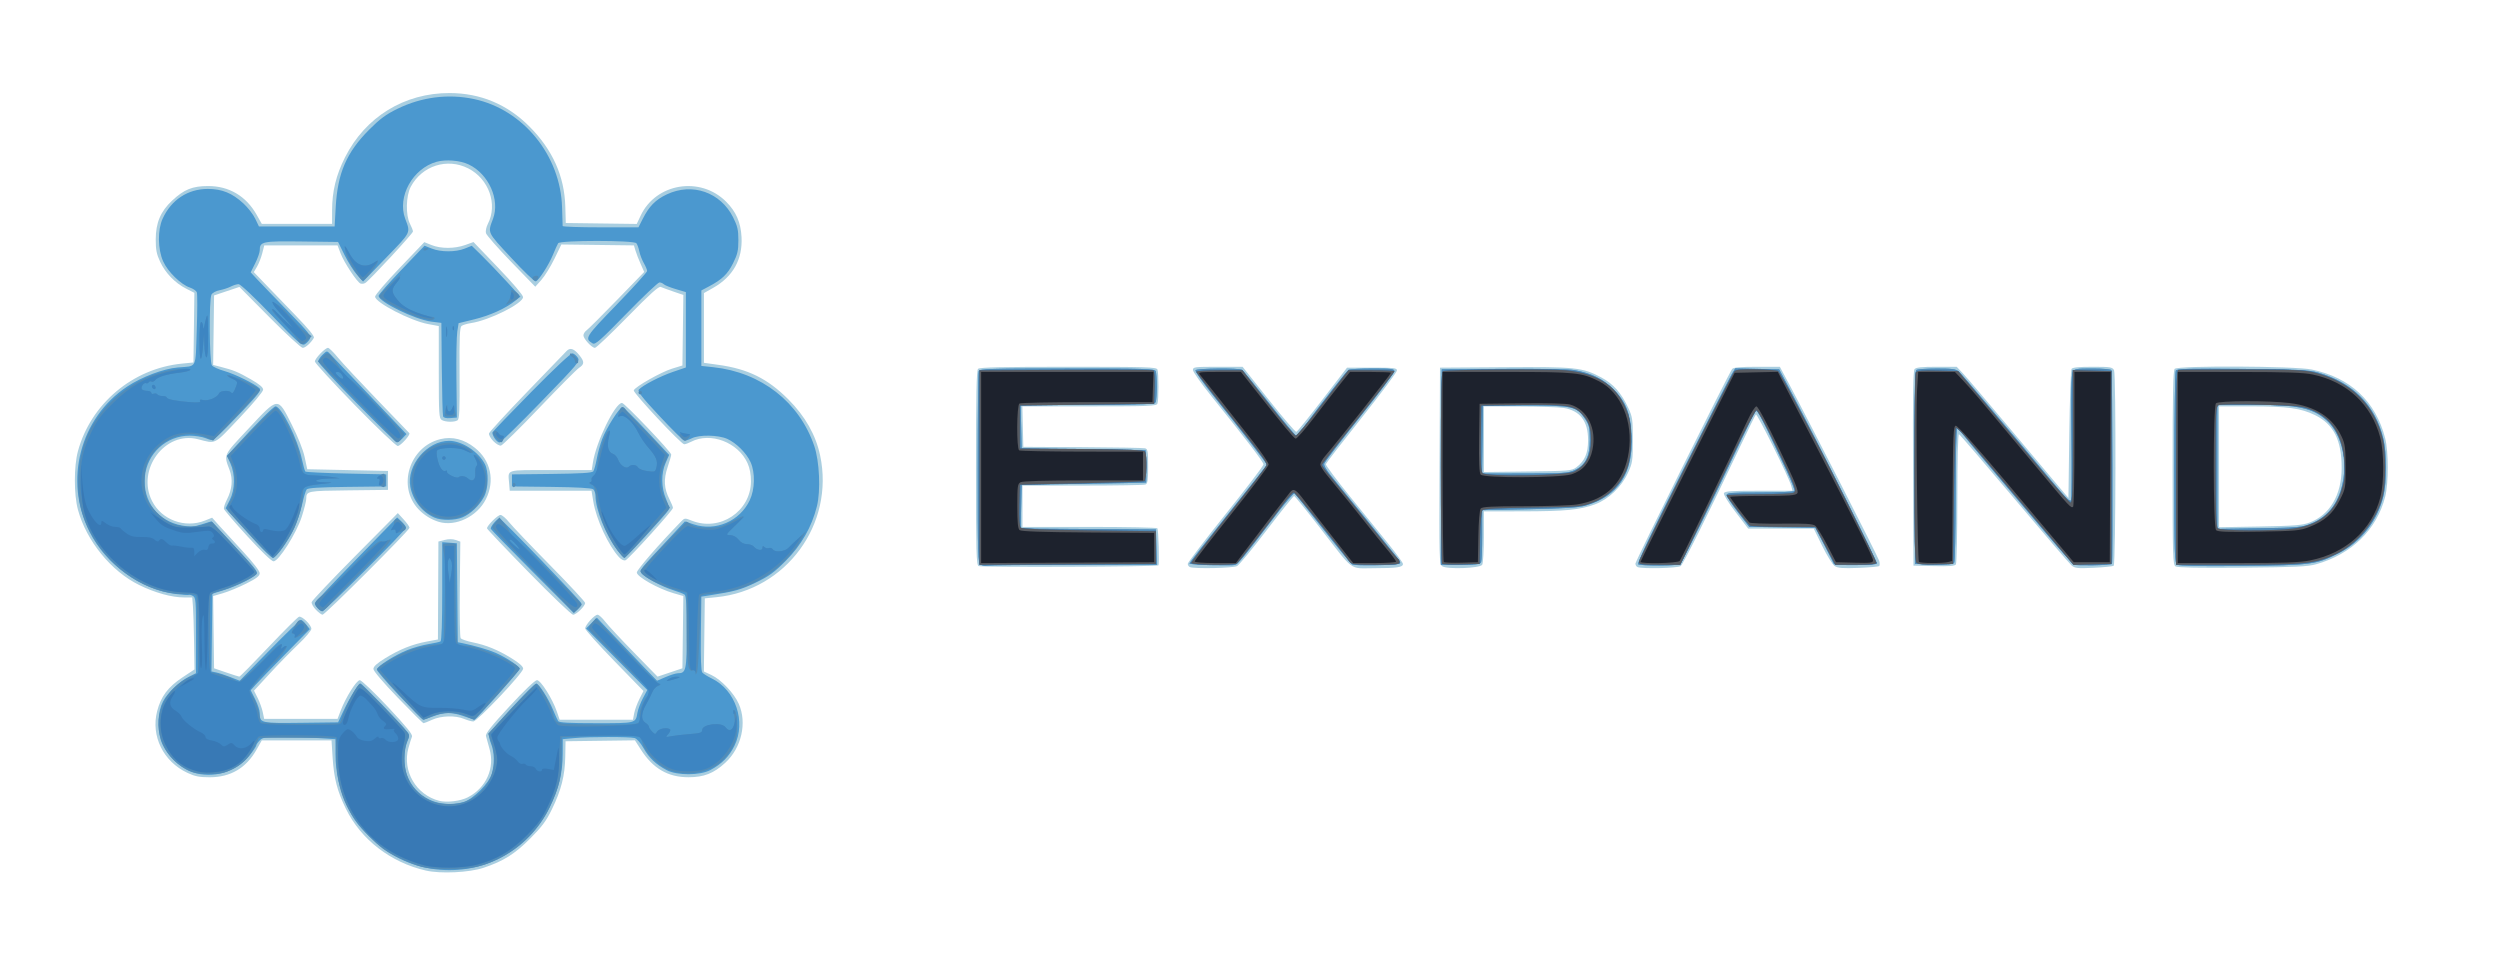 <?xml version="1.0" encoding="UTF-8" standalone="no"?>
<!-- Created with Inkscape (http://www.inkscape.org/) -->

<svg
   version="1.1"
   id="svg1"
   width="968"
   height="372"
   viewBox="0 0 968 372"
   sodipodi:docname="xpn-logo.svg"
   inkscape:export-filename="xpn-logo.svg"
   inkscape:export-xdpi="96"
   inkscape:export-ydpi="96"
   inkscape:version="1.3.2 (091e20e, 2023-11-25, custom)"
   xmlns:inkscape="http://www.inkscape.org/namespaces/inkscape"
   xmlns:sodipodi="http://sodipodi.sourceforge.net/DTD/sodipodi-0.dtd"
   xmlns="http://www.w3.org/2000/svg"
   xmlns:svg="http://www.w3.org/2000/svg">
  <defs
     id="defs1" />
  <sodipodi:namedview
     id="namedview1"
     pagecolor="#ffffff"
     bordercolor="#000000"
     borderopacity="0.25"
     inkscape:showpageshadow="2"
     inkscape:pageopacity="0.0"
     inkscape:pagecheckerboard="0"
     inkscape:deskcolor="#d1d1d1"
     showgrid="false"
     inkscape:zoom="1.5971994"
     inkscape:cx="506.5116"
     inkscape:cy="189.08097"
     inkscape:window-width="2855"
     inkscape:window-height="1663"
     inkscape:window-x="1187"
     inkscape:window-y="771"
     inkscape:window-maximized="0"
     inkscape:current-layer="g1" />
  <g
     inkscape:groupmode="layer"
     inkscape:label="Image"
     id="g1">
    <g
       id="g2"
       transform="translate(-18.157,11.896)">
      <path
         style="fill:#a9cee0"
         d="m 183.058,325.187 c -13.625,-3.122 -25.137,-12.003 -30.95,-23.877 -3.4,-6.946 -4.653,-11.794 -5.173,-20.022 l -0.411,-6.5 h -13.502 -13.502 l -1.998,3.54 c -4.037,7.153 -10.064,10.722 -18.13,10.737 -3.994,0.007 -5.738,-0.337 -8.667,-1.709 -9.343,-4.378 -14.194,-14.241 -11.732,-23.852 1.463,-5.712 4.194,-9.368 9.762,-13.07 l 4.709,-3.131 -0.16,-10.425 c -0.088,-5.733 -0.284,-12 -0.434,-13.925 l -0.274,-3.5 -3.102,-0.01 C 84.64,219.43 78.234,217.66 72.058,214.628 61.16,209.279 51.611,197.539 48.33,185.455 c -1.585,-5.837 -1.585,-16.837 9.18e-4,-22.655 5.006,-18.371 21.217,-32.02 40.268,-33.904 l 4.46,-0.441 0.18,-13.482 0.18,-13.482 -3.18,-1.618 c -4.325,-2.201 -8.02,-6.019 -10.082,-10.418 -1.376,-2.936 -1.715,-4.664 -1.702,-8.667 0.021,-6.446 1.873,-10.823 6.354,-15.014 4.617,-4.319 7.836,-5.622 13.916,-5.632 8.121,-0.013 14.722,3.887 18.796,11.106 l 1.998,3.54 h 13.603 13.603 l 0.012,-5.167 c 0.017,-7.453 1.522,-13.652 4.992,-20.56 7.876,-15.679 22.987,-24.971 40.54,-24.928 11.924,0.029 22.318,4.383 30.848,12.924 9.014,9.025 13.597,19.244 13.93,31.065 l 0.179,6.333 13.74,0.18 13.74,0.18 1.493,-3.18 c 5.928,-12.629 23.103,-15.448 33.115,-5.435 3.869,3.869 5.668,7.999 5.968,13.704 0.453,8.613 -3.299,15.325 -10.992,19.666 l -3.564,2.011 v 13.502 13.502 l 5.613,0.785 c 11.488,1.607 19.052,5.346 27.076,13.384 6.519,6.53 10.62,13.776 12.308,21.742 5.624,26.547 -13.162,52.175 -40.204,54.849 l -4.46,0.441 -0.18,14.157 -0.18,14.157 2.973,1.397 c 3.729,1.753 8.715,7.024 10.542,11.144 3.265,7.363 1.055,17.015 -5.22,22.799 -4.476,4.126 -8.256,5.613 -14.269,5.613 -7.951,0 -13.736,-3.376 -18.476,-10.781 l -2.249,-3.514 -13.431,0.18 -13.431,0.18 -0.111,6 c -0.135,7.324 -1.549,12.887 -5.167,20.333 -2.207,4.541 -3.884,6.799 -8.444,11.366 -6.006,6.015 -10.318,8.717 -18.024,11.295 -5.549,1.856 -16.596,2.386 -22.333,1.072 z m 16.263,-28.376 c 7.077,-3.649 10.51,-11.3 8.385,-18.689 -0.58,-2.017 -1.199,-4.267 -1.377,-5 -0.243,-1.007 1.983,-3.824 9.088,-11.5 5.702,-6.161 9.903,-10.167 10.662,-10.167 1.449,0 6.002,7.209 7.7,12.193 l 1.07,3.14 h 14.196 14.196 l 0.462,-2.463 c 0.254,-1.355 1.17,-3.86 2.035,-5.568 l 1.573,-3.105 -11.284,-11.599 c -6.206,-6.379 -11.289,-12.057 -11.294,-12.617 -0.013,-1.295 3.624,-5.315 4.81,-5.315 0.492,0 1.829,1.215 2.971,2.701 1.142,1.485 6.165,6.881 11.163,11.99 l 9.087,9.29 4.813,-1.62 4.813,-1.62 0.18,-13.985 0.18,-13.985 -3.846,-1.115 c -5.899,-1.71 -14.159,-6.367 -14.17,-7.989 -0.008,-1.083 8.578,-10.961 17.32,-19.925 1.168,-1.198 1.365,-1.206 3.964,-0.167 10.871,4.35 22.82,-3.554 22.906,-15.151 0.02,-2.713 -0.421,-5.097 -1.311,-7.088 -3.615,-8.085 -14.362,-12.182 -21.815,-8.315 -1.04,0.54 -2.263,0.981 -2.716,0.981 -1.191,0 -19.827,-19.915 -19.527,-20.868 0.423,-1.348 10.572,-7.105 14.824,-8.41 l 4.014,-1.232 0.18,-13.648 0.18,-13.648 -3.847,-1.323 c -2.116,-0.728 -4.32,-1.534 -4.898,-1.791 -0.774,-0.344 -4.159,2.705 -12.831,11.559 -6.479,6.615 -12.175,12.027 -12.657,12.027 -1.223,0 -4.461,-3.507 -4.461,-4.832 0,-0.601 0.554,-1.484 1.23,-1.964 0.677,-0.479 5.972,-5.759 11.767,-11.733 l 10.537,-10.862 -1.393,-3.138 c -0.766,-1.726 -1.661,-4.038 -1.989,-5.138 l -0.596,-2 -14.048,-0.18 -14.048,-0.18 -2.674,5.513 c -1.471,3.032 -3.743,6.713 -5.05,8.18 l -2.376,2.667 -9.37,-9.667 c -5.153,-5.317 -9.534,-10.309 -9.734,-11.095 -0.2,-0.786 0.126,-2.377 0.726,-3.536 3.919,-7.579 0.429,-17.461 -7.606,-21.536 -8.164,-4.14 -17.919,-0.998 -22.244,7.167 -1.849,3.489 -2.005,10.951 -0.298,14.269 0.642,1.248 1.167,2.601 1.167,3.008 0,0.781 -16.873,18.996 -18.476,19.946 -0.516,0.306 -1.346,0.399 -1.845,0.208 -1.321,-0.507 -6.385,-8.194 -7.727,-11.729 l -1.152,-3.034 h -14.19 -14.19 l -0.784,3.073 c -0.431,1.69 -1.341,4.017 -2.023,5.17 l -1.239,2.097 4.323,4.497 c 2.378,2.473 7.722,8.005 11.875,12.292 5.018,5.179 7.386,8.087 7.057,8.667 -1.1,1.935 -3.261,3.872 -4.32,3.872 -0.618,0 -6.385,-5.308 -12.815,-11.795 l -11.691,-11.795 -4.903,1.644 -4.903,1.644 -0.18,13.455 -0.18,13.455 2.847,0.729 c 5.074,1.299 6.767,1.995 11.68,4.804 3.382,1.934 4.833,3.151 4.833,4.053 0,0.743 -3.873,5.38 -9.137,10.938 -10.091,10.656 -8.962,10.08 -16.132,8.237 -12.751,-3.278 -23.907,11.779 -17.741,23.945 3.7,7.301 12.747,10.647 20.452,7.564 l 2.803,-1.121 2.711,3.046 c 1.491,1.675 5.636,6.19 9.211,10.033 3.985,4.284 6.5,7.534 6.5,8.401 0,1.098 -1.168,2.002 -5.21,4.034 -2.866,1.441 -6.922,3.117 -9.013,3.725 l -3.803,1.105 0.18,13.986 0.18,13.986 4.667,1.602 c 2.567,0.881 4.865,1.614 5.107,1.63 0.242,0.016 5.342,-5.147 11.333,-11.472 5.991,-6.325 11.298,-11.603 11.792,-11.728 1.218,-0.309 4.767,3.181 4.767,4.688 0,0.666 -2.267,3.364 -5.039,5.997 -2.771,2.632 -7.767,7.746 -11.102,11.363 l -6.064,6.577 1.42,2.844 c 0.781,1.564 1.666,4.025 1.966,5.468 l 0.545,2.625 h 14.204 14.204 l 1.199,-3.16 c 1.957,-5.156 6.15,-11.84 7.426,-11.84 0.632,0 5.541,4.677 10.91,10.393 7.29,7.762 9.641,10.673 9.285,11.5 -0.262,0.609 -0.885,2.602 -1.384,4.429 -2.432,8.888 2.995,18.128 11.984,20.404 2.956,0.748 8.194,0.099 11.042,-1.369 z m -27.085,-38.51 c -5.728,-5.944 -9.491,-10.375 -9.494,-11.18 -0.004,-0.931 1.357,-2.174 4.511,-4.12 5.616,-3.464 10.53,-5.439 16.138,-6.485 l 4.333,-0.809 0.092,-18.96 0.092,-18.96 2.427,-0.622 c 1.521,-0.39 3.104,-0.384 4.242,0.016 l 1.815,0.638 -0.199,18.317 c -0.11,10.074 0.04,18.657 0.333,19.073 0.293,0.416 2.333,1.126 4.533,1.579 5.439,1.119 9.818,2.91 15.167,6.203 3.006,1.85 4.5,3.191 4.5,4.037 0,1.649 -17.764,20.426 -19.323,20.426 -0.649,0 -2.258,-0.45 -3.574,-1 -3.338,-1.395 -8.844,-1.239 -12.342,0.348 -1.598,0.725 -3.098,1.325 -3.333,1.332 -0.235,0.007 -4.697,-4.418 -9.916,-9.833 z m -31.782,-34.114 c -1.019,-1.064 -1.75,-2.396 -1.625,-2.96 0.126,-0.564 7.685,-8.547 16.798,-17.74 l 16.57,-16.714 2.263,2.471 c 1.245,1.359 2.263,2.806 2.263,3.216 0,0.977 -32.689,33.661 -33.667,33.661 -0.413,0 -1.585,-0.87 -2.604,-1.934 z m 82.386,-14.529 c -8.864,-9.054 -16.116,-16.694 -16.116,-16.977 0,-1.073 4.187,-5.226 5.236,-5.193 0.604,0.019 2.102,1.294 3.329,2.833 1.227,1.539 8.352,9.015 15.833,16.611 7.481,7.597 13.602,14.18 13.602,14.63 0,1.222 -3.421,4.557 -4.676,4.557 -0.601,0 -8.345,-7.408 -17.209,-16.463 z M 113.941,195.748 c -4.886,-5.339 -8.976,-10.116 -9.089,-10.616 -0.113,-0.5 0.417,-2.131 1.179,-3.624 2.016,-3.953 2.364,-7.813 1.025,-11.386 -2.298,-6.131 -2.615,-5.434 7.269,-16.003 11.749,-12.563 11.291,-12.518 16.772,-1.663 2.473,4.897 4.425,9.81 5.033,12.667 l 0.993,4.667 15.634,0.333 15.634,0.333 v 3.667 3.667 l -15.302,0.18 c -16.089,0.189 -16.333,0.238 -16.355,3.286 -0.006,0.806 -0.773,3.881 -1.706,6.833 -2.009,6.361 -8.958,17.368 -10.964,17.368 -0.747,0 -4.78,-3.867 -10.124,-9.707 z m 143.912,8.102 c -4.137,-4.505 -8.815,-14.6 -9.956,-21.481 l -0.704,-4.247 H 231.36 215.526 l -0.234,-2.89 c -0.446,-5.512 -1.709,-5.11 16.09,-5.11 h 15.893 l 0.438,-2.833 c 1.251,-8.098 8.593,-23.167 11.286,-23.167 1.008,0 19.06,18.95 19.06,20.008 0,0.385 -0.63,2.566 -1.399,4.846 -1.605,4.755 -1.4,8.3 0.72,12.455 0.74,1.451 1.346,2.951 1.346,3.333 0,0.937 -17.077,19.784 -18.379,20.283 -0.611,0.235 -1.623,-0.252 -2.492,-1.197 z m -69.8,-13.684 c -2.952,-0.898 -5.609,-2.541 -7.795,-4.82 -8.45,-8.809 -3.618,-24.325 8.479,-27.227 4.572,-1.097 9.075,0.043 13.271,3.36 6.173,4.88 7.868,12.732 4.294,19.903 -3.351,6.725 -11.742,10.763 -18.249,8.784 z m -32.497,-45.21 c -8.496,-8.708 -15.458,-16.299 -15.473,-16.869 -0.029,-1.149 3.958,-5.297 5.091,-5.297 0.396,0 2.096,1.672 3.779,3.715 1.682,2.043 8.544,9.408 15.248,16.366 6.704,6.958 12.307,12.778 12.449,12.933 0.554,0.602 -3.391,4.985 -4.488,4.985 -0.638,0 -8.111,-7.125 -16.607,-15.833 z m 53.59,13.926 c -1.033,-1.078 -1.776,-2.406 -1.65,-2.951 0.126,-0.544 6.678,-7.679 14.562,-15.854 7.883,-8.175 14.865,-15.417 15.515,-16.091 1.395,-1.448 2.919,-0.883 5.1,1.889 1.809,2.299 1.747,3.313 -0.282,4.642 -0.917,0.601 -7.857,7.583 -15.423,15.515 -7.566,7.933 -14.248,14.51 -14.849,14.616 -0.601,0.106 -1.939,-0.689 -2.972,-1.767 z m -19.922,-8.146 c -1.065,-0.62 -1.167,-2.233 -1.167,-18.529 v -17.849 l -4.145,-0.771 c -6.828,-1.27 -20.528,-8.375 -20.514,-10.639 0.004,-0.637 4.293,-5.64 9.53,-11.119 l 9.523,-9.96 2.817,1.127 c 3.624,1.45 8.93,1.442 13.01,-0.021 l 3.22,-1.154 9.581,9.984 c 5.643,5.881 9.592,10.532 9.608,11.318 0.051,2.455 -13.009,8.997 -20.13,10.083 -1.558,0.238 -3.225,0.742 -3.703,1.12 -0.682,0.539 -0.845,4.499 -0.752,18.319 0.096,14.316 -0.053,17.74 -0.796,18.211 -1.236,0.783 -4.647,0.716 -6.082,-0.12 z m 207.84,56.55 c -0.879,-0.492 -1.006,-5.318 -1.006,-38.063 0,-28.278 0.197,-37.697 0.8,-38.3 0.601,-0.601 9.273,-0.8 34.929,-0.8 30.506,0 34.172,0.112 34.533,1.055 0.526,1.37 0.526,11.854 0,13.224 -0.359,0.937 -3.307,1.055 -26.354,1.055 h -25.95 l 0.188,7.833 0.188,7.833 22.971,0.125 c 12.634,0.069 23.509,0.266 24.167,0.438 1.05,0.274 1.196,1.128 1.196,6.971 0,5.456 -0.19,6.731 -1.055,7.062 -0.58,0.223 -11.53,0.405 -24.333,0.405 h -23.279 v 8 8 h 25.961 c 14.278,0 26.108,0.239 26.289,0.531 0.433,0.7 0.798,13.982 0.395,14.36 -0.601,0.564 -68.643,0.83 -69.639,0.272 z m 81.827,0.395 c -0.458,-0.185 -0.833,-0.752 -0.833,-1.26 0,-0.508 6.6,-9.165 14.667,-19.239 8.067,-10.073 14.667,-18.733 14.667,-19.244 0,-0.926 -6.498,-9.437 -20.155,-26.398 -3.948,-4.904 -7.179,-9.479 -7.179,-10.167 0,-1.166 0.655,-1.251 9.616,-1.251 h 9.616 l 10.084,12.711 c 5.546,6.991 10.379,12.613 10.74,12.492 0.361,-0.12 4.924,-5.765 10.139,-12.544 l 9.483,-12.325 h 9.66 c 8.603,0 9.66,0.123 9.66,1.12 0,0.616 -6.15,8.853 -13.667,18.304 -7.517,9.451 -13.755,17.526 -13.862,17.943 -0.108,0.418 4.038,5.981 9.211,12.363 5.174,6.382 11.937,14.719 15.029,18.528 3.092,3.808 5.622,7.298 5.622,7.756 0,1.292 -2.337,1.634 -11.233,1.644 -9.764,0.011 -7.416,1.778 -21.101,-15.879 -5.133,-6.623 -9.548,-12.058 -9.811,-12.077 -0.263,-0.019 -5.002,5.89 -10.533,13.132 -5.53,7.242 -10.716,13.537 -11.523,13.99 -1.444,0.81 -16.471,1.14 -18.301,0.402 z m 97.659,-0.347 c -1.1,-0.823 -1.163,-3.258 -1,-38.878 l 0.174,-38 24.861,-0.175 c 27.636,-0.194 30.335,0.091 37.626,3.977 4.551,2.426 7.69,5.944 10.328,11.577 1.726,3.687 1.851,4.538 1.851,12.62 0,8.139 -0.117,8.919 -1.916,12.815 -2.505,5.423 -7.466,10.151 -12.712,12.113 -5.699,2.132 -11.536,2.695 -28.205,2.718 l -14.833,0.021 -0.01,9.833 c -0.006,5.408 -0.294,10.283 -0.641,10.833 -0.872,1.382 -13.798,1.836 -15.522,0.545 z m 51.96,-38.282 c 3.283,-2.449 4.547,-5.395 4.547,-10.597 0,-7.301 -3.086,-11.345 -9.459,-12.393 -1.764,-0.29 -9.433,-0.545 -17.041,-0.567 l -13.833,-0.04 v 12.708 12.708 l 16.953,-0.208 c 16.019,-0.197 17.056,-0.286 18.833,-1.611 z m 23.714,38.628 c -0.458,-0.185 -0.833,-0.791 -0.833,-1.348 0,-1.017 36.198,-73.819 37.479,-75.378 0.485,-0.591 3.271,-0.833 9.567,-0.833 h 8.882 l 3.661,6.833 c 7.436,13.878 34.444,66.884 34.835,68.364 0.222,0.842 0.212,1.723 -0.023,1.958 -0.235,0.235 -3.866,0.558 -8.07,0.719 -6.042,0.231 -7.96,0.083 -9.154,-0.706 -0.831,-0.549 -2.998,-4.037 -4.817,-7.75 l -3.307,-6.752 -12.693,-0.006 -12.693,-0.006 -4.884,-6.381 c -2.806,-3.666 -4.73,-6.784 -4.521,-7.328 0.297,-0.773 2.762,-0.946 13.456,-0.946 h 13.093 l -0.457,-1.82 c -0.782,-3.115 -13.224,-28.246 -13.714,-27.698 -0.255,0.285 -2.948,5.769 -5.985,12.185 -12.627,26.681 -22.1,45.718 -23.138,46.5 -1.092,0.822 -14.82,1.144 -16.685,0.392 z m 168.041,-0.643 c -0.803,-0.687 -10.799,-12.349 -22.214,-25.916 -11.415,-13.567 -21.033,-24.767 -21.374,-24.889 -0.374,-0.134 -0.624,9.626 -0.63,24.667 -0.006,13.689 -0.254,25.274 -0.553,25.744 -0.404,0.636 -2.58,0.807 -8.49,0.667 l -7.947,-0.189 -0.172,-37.592 c -0.125,-27.209 0.036,-37.843 0.582,-38.5 0.558,-0.672 2.781,-0.908 8.537,-0.908 h 7.783 l 2.376,2.5 c 1.307,1.375 9.044,10.45 17.195,20.167 8.151,9.717 16.817,20.022 19.26,22.9 l 4.44,5.234 0.333,-24.567 c 0.183,-13.512 0.576,-24.942 0.873,-25.4 0.38,-0.586 2.792,-0.833 8.143,-0.833 6.915,0 7.668,0.121 8.316,1.33 0.802,1.498 0.674,74.888 -0.132,75.694 -0.257,0.257 -3.707,0.619 -7.667,0.804 -6.37,0.298 -7.367,0.193 -8.658,-0.912 z m 40.292,0.392 c -1.089,-0.66 -1.167,-3.207 -1.167,-38.208 0,-28.278 0.197,-37.697 0.8,-38.3 1.325,-1.325 46.443,-1.105 53.061,0.259 14.937,3.079 24.745,12.245 28.446,26.581 1.351,5.234 1.354,17.468 0.005,22.72 -3.26,12.696 -12.972,22.201 -26.646,26.079 -3.363,0.954 -7.926,1.169 -28.667,1.355 -16.592,0.149 -25.049,-0.011 -25.833,-0.486 z m 51.771,-16.961 c 7.901,-2.923 12.488,-10.649 12.522,-21.093 0.035,-10.783 -3.112,-17.041 -10.335,-20.548 -5.537,-2.688 -10.527,-3.362 -24.958,-3.368 l -12.167,-0.005 v 23.395 23.395 l 15.833,-0.283 c 13.16,-0.235 16.386,-0.487 19.104,-1.493 z"
         id="path8" />
      <path
         style="fill:#4b98cf"
         d="m 186.832,324.698 c -9.834,-1.184 -18.323,-5.413 -25.848,-12.879 -4.364,-4.33 -5.928,-6.458 -8.107,-11.031 -3.307,-6.944 -4.819,-13.49 -4.819,-20.864 v -5.601 l -6.5,-0.43 c -3.575,-0.237 -9.875,-0.432 -14,-0.434 -6.614,-0.003 -7.658,0.154 -8.833,1.33 -0.733,0.733 -1.333,1.606 -1.333,1.94 0,0.334 -1.148,2.059 -2.552,3.833 -5.153,6.516 -14.212,9.185 -22.186,6.536 -5.251,-1.744 -10.777,-7.434 -12.296,-12.66 -1.4,-4.817 -1.028,-10.955 0.89,-14.669 1.733,-3.357 6.313,-7.759 9.977,-9.591 l 2.833,-1.417 v -14.63 c 0,-13.604 -0.087,-14.676 -1.246,-15.296 -0.685,-0.367 -1.366,-0.547 -1.512,-0.4 -0.147,0.147 -2.441,-0.006 -5.098,-0.34 -13.632,-1.712 -26.975,-11.355 -33.416,-24.151 -9.96,-19.787 -3.657,-44.015 14.609,-56.158 5.616,-3.733 14.01,-6.905 19.563,-7.391 7.677,-0.672 6.846,0.951 7.385,-14.429 0.26,-7.431 0.276,-14.021 0.035,-14.645 -0.241,-0.624 -1.451,-1.469 -2.689,-1.877 C 88.215,98.297 83.121,93.309 81.336,89.308 79.224,84.572 79.136,77.133 81.142,72.755 c 3.337,-7.284 9.738,-11.496 17.472,-11.496 5.506,0 9.443,1.606 13.811,5.632 1.723,1.588 3.775,4.24 4.559,5.893 l 1.427,3.005 h 14.657 14.657 l 0.433,-7.667 c 0.734,-13 4.201,-21.01 12.869,-29.731 4.247,-4.273 6.546,-5.975 11.031,-8.165 9.371,-4.575 19.64,-5.883 29.608,-3.771 19.098,4.046 33.562,21.848 34.124,42.001 0.102,3.667 0.204,6.892 0.227,7.167 0.022,0.275 6.636,0.5 14.696,0.5 h 14.655 l 1.641,-3.238 c 2.514,-4.961 4.945,-7.436 9.353,-9.521 9.82,-4.646 20.792,-0.843 25.657,8.893 1.706,3.413 2.039,4.862 2.039,8.867 0,4.014 -0.332,5.451 -2.057,8.903 -2.118,4.239 -4.258,6.298 -9.342,8.986 l -2.935,1.552 v 14.613 14.613 l 4.667,0.501 c 18.514,1.988 33.261,13.505 39.053,30.499 2.028,5.95 2.526,17.335 1.021,23.346 -2.014,8.047 -6.018,15.058 -12.066,21.129 -4.556,4.573 -6.489,5.969 -11.731,8.472 -5.768,2.753 -7.898,3.342 -17.61,4.864 l -3.333,0.522 -0.18,14.249 c -0.122,9.644 0.057,14.535 0.554,15.133 0.404,0.487 2.041,1.517 3.638,2.29 9.267,4.486 13.396,16.746 8.795,26.115 -2.019,4.112 -4.92,7.025 -9.325,9.367 -4.006,2.129 -12.922,2.148 -16.892,0.036 -4.225,-2.248 -6.843,-4.737 -8.998,-8.556 -1.159,-2.054 -2.578,-3.654 -3.447,-3.887 -1.968,-0.528 -17.654,-0.514 -23.31,0.02 l -4.5,0.425 -0.012,5.404 c -0.016,7.661 -1.486,13.773 -5.067,21.07 -8.183,16.675 -25.651,26.136 -44.147,23.91 z m 10.815,-26.05 c 3.706,-1.09 9.846,-7.23 10.937,-10.937 1.111,-3.775 1.011,-8.387 -0.249,-11.536 -0.581,-1.452 -0.956,-3.104 -0.833,-3.67 0.306,-1.413 17.275,-19.717 18.278,-19.717 1.038,0 4.701,5.709 6.538,10.188 0.785,1.913 1.665,3.854 1.956,4.312 0.397,0.624 4.099,0.833 14.742,0.833 15.551,0 15.22,0.085 15.973,-4.101 0.241,-1.339 1.194,-3.856 2.118,-5.593 l 1.68,-3.159 -11.846,-11.912 -11.846,-11.912 2.085,-2.085 2.085,-2.085 6.219,6.591 c 3.421,3.625 8.664,9.118 11.651,12.207 l 5.432,5.616 3.369,-1.449 c 1.853,-0.797 3.967,-1.449 4.697,-1.449 3.179,0 3.424,-1.143 3.424,-15.966 0,-10.321 -0.213,-14.03 -0.833,-14.491 -0.458,-0.341 -2.483,-1.127 -4.5,-1.747 -4.33,-1.33 -11.286,-5.09 -12.254,-6.624 -0.725,-1.149 -0.926,-0.901 11.369,-14.067 l 5.505,-5.895 3.427,1.138 c 8.471,2.814 17.861,-1.232 21.698,-9.349 2.003,-4.237 2.143,-10.715 0.318,-14.734 -1.588,-3.496 -5.499,-7.407 -8.995,-8.995 -3.482,-1.581 -10.959,-1.706 -13.812,-0.231 -1.106,0.572 -2.422,0.947 -2.924,0.833 -0.502,-0.114 -4.819,-4.391 -9.595,-9.504 -6.645,-7.115 -8.515,-9.501 -7.965,-10.162 1.326,-1.598 8.185,-5.173 13.228,-6.894 l 5,-1.707 v -14.596 -14.596 l -3.926,-1.165 c -2.159,-0.641 -4.244,-1.484 -4.633,-1.873 -0.389,-0.389 -1.144,-0.708 -1.678,-0.708 -0.534,0 -6.309,5.475 -12.833,12.167 -10.082,10.341 -12.036,12.06 -13.018,11.455 -3.196,-1.966 -2.983,-2.311 9.3,-15.018 6.483,-6.708 11.788,-12.57 11.788,-13.028 0,-0.458 -0.571,-1.825 -1.269,-3.037 -0.698,-1.213 -1.482,-3.255 -1.744,-4.538 -0.261,-1.283 -0.777,-2.708 -1.146,-3.167 -0.965,-1.198 -29.531,-1.198 -30.293,0 -0.291,0.458 -1.195,2.457 -2.009,4.442 -1.625,3.964 -5.422,9.87 -6.648,10.341 -0.428,0.164 -4.724,-3.957 -9.546,-9.159 -9.431,-10.173 -9.109,-9.477 -7.003,-15.124 2.752,-7.379 -1.699,-17.312 -9.407,-20.994 -3.336,-1.594 -8.845,-2.058 -12.447,-1.049 -9.304,2.607 -15.34,13.544 -12.166,22.043 2.104,5.634 2.438,4.947 -7.282,15 l -9.024,9.333 -2.342,-2.612 c -1.288,-1.437 -3.467,-4.887 -4.841,-7.667 l -2.499,-5.054 -14.106,-0.18 c -15.255,-0.194 -16.227,0.011 -16.227,3.43 0,0.818 -0.788,3.07 -1.752,5.004 l -1.752,3.516 2.583,2.782 c 1.421,1.53 6.734,7.03 11.807,12.223 8.274,8.468 9.148,9.583 8.487,10.818 -0.405,0.758 -1.308,1.683 -2.006,2.057 -1.103,0.59 -2.784,-0.898 -12.795,-11.318 -6.729,-7.005 -12.034,-11.997 -12.748,-11.997 -0.673,0 -2.044,0.424 -3.046,0.943 -1.003,0.519 -2.946,1.153 -4.318,1.411 -1.372,0.257 -2.787,1.013 -3.144,1.68 -1.001,1.871 -0.838,26.137 0.185,27.439 0.458,0.584 2.633,1.564 4.833,2.178 3.939,1.1 11.801,4.963 13.574,6.67 0.758,0.73 -0.339,2.189 -6.667,8.87 -4.166,4.398 -8.515,8.778 -9.666,9.733 -2.011,1.669 -2.186,1.698 -4.479,0.739 -1.312,-0.548 -4.121,-0.994 -6.241,-0.99 -9.037,0.015 -16.524,6.898 -17.335,15.935 -0.845,9.416 4.987,17.118 14.268,18.844 3.39,0.63 4.559,0.563 7.773,-0.448 l 3.783,-1.19 5.201,5.593 c 12.168,13.084 12.905,13.983 12.179,14.858 -1.223,1.473 -7.488,4.576 -12.356,6.119 l -4.701,1.49 -0.179,15.047 -0.179,15.047 1.846,0.384 c 1.015,0.211 3.475,1.019 5.467,1.796 l 3.621,1.413 11.546,-11.781 c 6.35,-6.479 11.824,-11.781 12.164,-11.781 0.34,0 1.254,0.808 2.03,1.795 l 1.412,1.795 -9.548,9.705 c -5.251,5.338 -10.402,10.66 -11.445,11.827 l -1.898,2.122 1.749,3.509 c 0.962,1.93 1.749,4.293 1.749,5.251 0,3.973 0.285,4.041 16.001,3.844 l 14.332,-0.18 1.88,-4 c 2.714,-5.773 5.951,-11 6.812,-11 0.634,0 15.54,15.403 18.218,18.826 0.77,0.984 0.745,1.565 -0.168,3.847 -1.334,3.334 -1.385,8.949 -0.114,12.552 3.111,8.817 12.57,13.398 21.961,10.635 z m -24.833,-41.123 c -4.816,-5.095 -8.753,-9.67 -8.75,-10.167 0.008,-1.188 6.721,-5.479 11.802,-7.544 2.216,-0.9 5.868,-1.933 8.116,-2.295 2.247,-0.362 4.384,-0.842 4.748,-1.067 0.413,-0.255 0.662,-7.557 0.662,-19.408 v -18.999 l 2.833,0.205 2.833,0.205 0.177,19.157 0.177,19.157 1.823,0.37 c 4.644,0.942 10.087,2.526 12.817,3.73 4.365,1.926 9.339,5.259 9.339,6.258 0,0.683 -16.947,19.662 -17.556,19.662 -0.086,0 -1.864,-0.6 -3.95,-1.333 -4.783,-1.681 -7.564,-1.681 -11.986,-3.4e-4 -1.929,0.733 -3.692,1.333 -3.918,1.333 -0.226,1.9e-4 -4.351,-4.168 -9.167,-9.263 z m 51.54,-48.09 c -8.78,-8.805 -16.046,-16.252 -16.148,-16.548 -0.296,-0.865 2.592,-4.187 3.448,-3.966 1.015,0.262 31.345,31.743 31.592,32.792 0.104,0.441 -0.513,1.46 -1.37,2.266 l -1.559,1.465 z m -83.193,14.134 c -0.607,-0.671 -1.103,-1.5 -1.103,-1.842 0,-0.343 7.171,-7.969 15.936,-16.948 l 15.936,-16.324 1.73,1.616 c 0.952,0.889 1.73,1.941 1.73,2.339 0,0.945 -31.456,32.379 -32.402,32.379 -0.399,0 -1.221,-0.549 -1.828,-1.219 z m -23.852,-25.614 c -3.125,-3.392 -7.056,-7.719 -8.735,-9.616 l -3.053,-3.449 1.602,-3.164 c 2.056,-4.061 2.159,-9.978 0.248,-14.19 l -1.325,-2.919 2.802,-3.081 c 8.543,-9.393 15.194,-16.081 15.991,-16.081 2.282,0 8.575,12.592 10.218,20.444 0.501,2.395 1.106,4.55 1.343,4.789 0.238,0.238 7.383,0.584 15.878,0.767 l 15.446,0.333 v 2.333 2.333 l -15.095,0.179 c -10.975,0.13 -15.273,0.403 -15.747,1 -0.359,0.452 -1.147,3.084 -1.753,5.85 -0.605,2.766 -2.016,6.966 -3.134,9.333 -2.345,4.964 -6.921,11.304 -8.158,11.304 -0.465,0 -3.402,-2.775 -6.527,-6.167 z m 139.764,3.051 c -4.348,-5.694 -8.349,-15.73 -8.349,-20.943 0,-0.978 -0.399,-2.109 -0.886,-2.514 -0.574,-0.477 -6.263,-0.799 -16.167,-0.915 l -15.28,-0.179 v -2.333 -2.333 l 15.428,-0.179 c 11.26,-0.13 15.597,-0.401 16.053,-1 0.343,-0.452 0.947,-2.621 1.342,-4.821 0.395,-2.2 1.339,-5.65 2.099,-7.667 1.618,-4.294 6.733,-12.333 7.847,-12.333 0.424,0 4.67,4.151 9.437,9.225 l 8.667,9.225 -1.337,3.022 c -1.811,4.093 -1.761,9.651 0.124,14.034 0.918,2.133 1.252,3.755 0.9,4.363 -0.932,1.609 -16.442,18.465 -16.99,18.465 -0.28,0 -1.58,-1.402 -2.889,-3.116 z m -70.682,-12.477 c -4.768,-2.083 -8.363,-6.667 -9.348,-11.92 -1.556,-8.295 6.467,-17.813 15.015,-17.813 4.937,0 11.311,4.128 13.831,8.958 1.585,3.038 1.434,9.43 -0.3,12.701 -1.816,3.425 -5.198,6.655 -8.343,7.966 -2.997,1.25 -8.124,1.301 -10.855,0.108 z m -30.167,-44.362 c -8.158,-8.307 -14.833,-15.563 -14.833,-16.125 0,-0.562 0.757,-1.733 1.683,-2.603 1.665,-1.564 1.696,-1.567 2.898,-0.283 0.668,0.714 7.599,7.989 15.401,16.166 l 14.186,14.867 -1.534,1.633 c -0.844,0.898 -1.857,1.591 -2.251,1.54 -0.394,-0.051 -7.392,-6.889 -15.55,-15.196 z m 53.453,13.643 c -0.593,-0.905 -0.975,-1.927 -0.849,-2.27 0.126,-0.344 6.924,-7.422 15.106,-15.729 9.021,-9.158 15.288,-15.022 15.92,-14.896 0.574,0.114 1.481,0.867 2.015,1.673 0.934,1.41 0.388,2.067 -14.254,17.164 -8.374,8.634 -15.593,15.699 -16.043,15.701 -0.45,0.001 -1.303,-0.738 -1.896,-1.643 z m -19.955,-8.481 c -0.179,-0.481 -0.402,-8.823 -0.495,-18.538 l -0.169,-17.664 -3.838,-0.479 c -6.393,-0.798 -20.551,-7.729 -20.463,-10.018 0.018,-0.463 4.027,-5.015 8.91,-10.117 l 8.877,-9.275 2.771,1.109 c 3.532,1.413 9.272,1.42 12.783,0.015 l 2.733,-1.094 3.999,3.927 c 2.2,2.16 6.441,6.588 9.426,9.84 l 5.427,5.914 -1.979,1.58 c -3.738,2.986 -9.699,5.697 -15.834,7.202 l -6.144,1.507 -0.511,3.275 c -0.281,1.801 -0.431,10.025 -0.333,18.275 l 0.177,15 -2.505,0.207 c -1.615,0.134 -2.621,-0.103 -2.831,-0.667 z m 208.169,57.424 c -1.088,-0.651 -1.167,-3.15 -1.167,-37.277 0,-20.118 0.182,-37.054 0.405,-37.634 0.362,-0.942 4.004,-1.055 34.262,-1.055 30.258,0 33.9,0.112 34.262,1.055 0.223,0.58 0.405,3.255 0.405,5.945 0,2.69 -0.182,5.365 -0.405,5.945 -0.359,0.937 -3.307,1.055 -26.353,1.055 H 413.352 l 0.187,8.5 0.187,8.5 24,0.333 24,0.333 0.192,6.167 c 0.105,3.392 0.105,6.232 0,6.312 -0.105,0.08 -10.992,0.305 -24.192,0.5 l -24,0.354 -0.187,8.492 -0.187,8.492 26.187,0.174 26.187,0.174 0.19,6.833 0.19,6.833 -32.19,0.009 c -17.704,0.005 -32.79,0.154 -33.523,0.331 -0.733,0.177 -1.858,0.008 -2.5,-0.376 z m 89,0.181 c -4.492,-0.103 -8.164,-0.403 -8.16,-0.667 0.004,-0.264 6.744,-8.879 14.978,-19.146 8.234,-10.267 14.981,-18.849 14.994,-19.072 0.026,-0.469 -9.46,-12.716 -20.458,-26.414 -4.189,-5.217 -7.427,-9.792 -7.196,-10.167 0.483,-0.781 16.954,-0.937 18.029,-0.171 0.378,0.269 5.122,6.115 10.542,12.99 5.42,6.875 10.095,12.5 10.388,12.5 0.293,0 2.149,-2.175 4.123,-4.833 6.002,-8.079 15.47,-20.137 16.219,-20.656 0.389,-0.269 4.532,-0.494 9.207,-0.5 7.277,-0.009 8.5,0.14 8.5,1.034 0,0.575 -6.042,8.6 -13.428,17.833 -7.385,9.234 -13.571,17.315 -13.745,17.959 -0.199,0.732 0.873,2.604 2.862,5 1.749,2.106 7.859,9.643 13.579,16.749 5.72,7.105 11.096,13.781 11.949,14.835 1.14,1.409 1.316,1.991 0.667,2.199 -1.875,0.6 -17.122,0.82 -18.119,0.262 -0.579,-0.324 -5.733,-6.575 -11.455,-13.891 -5.722,-7.316 -10.66,-13.462 -10.975,-13.656 -0.314,-0.194 -3.518,3.508 -7.12,8.228 -13.035,17.082 -14.828,19.268 -16.011,19.518 -0.662,0.14 -4.878,0.17 -9.37,0.067 z m 165.604,-0.31 c -0.525,-0.339 4.922,-11.819 17.134,-36.108 9.848,-19.586 18.474,-36.546 19.169,-37.689 l 1.264,-2.079 8.498,0.187 8.498,0.187 3.882,7.333 c 11.237,21.225 34.431,67.6 33.957,67.893 -1.098,0.679 -16.393,0.777 -16.644,0.107 -0.137,-0.367 -1.812,-3.667 -3.722,-7.333 l -3.473,-6.667 -12.795,-0.181 -12.795,-0.181 -4.371,-5.663 c -2.404,-3.115 -4.371,-6.108 -4.371,-6.652 0,-0.841 1.946,-0.989 12.961,-0.989 7.128,0 13.116,-0.252 13.306,-0.559 0.19,-0.308 -1.253,-3.983 -3.208,-8.167 -9.152,-19.59 -11.151,-23.449 -11.808,-22.792 -0.368,0.368 -2.7,4.985 -5.183,10.26 -9.925,21.089 -22.946,47.646 -23.813,48.565 -0.695,0.738 -2.716,0.981 -8.317,1 -4.069,0.014 -7.745,-0.198 -8.168,-0.472 z m 168.766,0.109 c -0.622,-0.351 -6.008,-6.407 -11.97,-13.458 -23.889,-28.255 -28.385,-33.602 -30.542,-36.32 -1.236,-1.558 -2.497,-2.833 -2.803,-2.833 -0.305,0 -0.56,11.475 -0.565,25.5 -0.006,14.025 -0.255,25.886 -0.554,26.357 -0.402,0.633 -2.448,0.807 -7.823,0.667 l -7.279,-0.19 -0.172,-37.291 c -0.136,-29.391 0.005,-37.403 0.667,-37.823 0.461,-0.293 4.031,-0.537 7.932,-0.543 5.811,-0.008 7.335,0.201 8.431,1.156 1.165,1.016 16.147,18.687 36.783,43.387 4.835,5.787 6.401,7.281 6.709,6.4 0.222,-0.631 0.283,-11.726 0.137,-24.656 -0.187,-16.551 -0.045,-23.92 0.481,-24.903 0.684,-1.279 1.326,-1.396 7.684,-1.396 3.815,0 7.116,0.289 7.335,0.643 0.384,0.621 0.585,74.713 0.204,75.02 -0.685,0.551 -13.73,0.802 -14.653,0.282 z m 39.964,0.033 c -1.089,-0.664 -1.166,-3.173 -1.156,-37.511 0.006,-20.24 0.261,-37.195 0.566,-37.677 0.448,-0.707 5.453,-0.829 25.823,-0.628 21.5,0.212 25.86,0.422 29.244,1.406 13.607,3.958 22.253,12.773 25.329,25.824 1.284,5.447 1.296,16.386 0.024,21.781 -2.303,9.768 -8.738,17.998 -17.536,22.429 -8.592,4.327 -10.406,4.563 -37.127,4.839 -16.25,0.168 -24.377,0.018 -25.167,-0.464 z m 51.743,-15.913 c 7.067,-2.805 11.255,-8.618 12.565,-17.439 1.318,-8.882 -1.335,-18.025 -6.564,-22.616 -5.534,-4.859 -11.113,-5.998 -29.41,-6.005 l -12.833,-0.005 v 24.052 24.052 l 16.167,-0.243 c 15.045,-0.226 16.438,-0.351 20.077,-1.795 z m -336.749,-21.899 0.172,-37.833 23.97,-0.175 c 13.183,-0.096 25.483,0.105 27.333,0.447 6.692,1.238 11.148,3.406 15.084,7.342 4.955,4.955 6.715,9.445 7.127,18.183 0.681,14.434 -5.23,23.339 -17.895,26.964 -2.7,0.773 -8.229,1.124 -21.785,1.386 l -18.167,0.351 v 9.53 c 0,5.242 -0.182,10.005 -0.405,10.585 -0.336,0.876 -1.69,1.055 -8.006,1.055 h -7.601 z m 51.569,1.231 c 4.304,-1.955 5.936,-5.194 5.936,-11.779 0,-4.711 -0.221,-5.716 -1.774,-8.062 -3.252,-4.915 -4.621,-5.222 -23.226,-5.222 h -16.333 l -0.181,13.167 -0.181,13.167 16.514,-0.015 c 14.657,-0.013 16.821,-0.154 19.244,-1.255 z"
         id="path7" />
      <path
         style="fill:#518bb7"
         d="m 181.391,323.741 c -2.017,-0.528 -6.217,-2.201 -9.333,-3.718 -4.521,-2.201 -6.745,-3.851 -11.003,-8.163 -8.832,-8.945 -12.41,-17.52 -12.689,-30.405 l -0.166,-7.667 h -14.899 -14.899 l -1.252,2.667 c -2.106,4.485 -4.964,7.506 -8.953,9.465 -3.217,1.58 -4.63,1.867 -9.139,1.856 -4.463,-0.011 -5.884,-0.302 -8.709,-1.782 -9.684,-5.074 -13.571,-16.776 -8.74,-26.31 1.988,-3.923 6.162,-7.812 10.341,-9.636 l 2.892,-1.262 -0.183,-14.498 c -0.1,-7.974 -0.309,-14.873 -0.464,-15.332 -0.188,-0.557 -1.78,-0.833 -4.806,-0.833 -17.194,0 -35.012,-14.676 -39.771,-32.758 -2.346,-8.915 -1.184,-21.152 2.811,-29.598 6.345,-13.411 20.979,-23.721 35.226,-24.818 5.671,-0.436 5.594,0.802 -0.09,1.466 -4.97,0.58 -8.309,1.603 -9.298,2.847 -0.434,0.546 -1.088,0.808 -1.454,0.582 -0.366,-0.226 -0.856,-0.101 -1.09,0.277 -0.234,0.379 -0.671,0.537 -0.971,0.352 -0.778,-0.481 -2.229,1.453 -1.714,2.286 0.237,0.383 1.162,0.696 2.057,0.696 0.895,0 1.627,0.332 1.627,0.738 0,0.406 0.44,0.569 0.979,0.362 0.538,-0.207 1.156,-0.089 1.373,0.262 0.217,0.351 1.126,0.638 2.021,0.638 0.895,0 1.627,0.262 1.627,0.581 0,0.685 4.107,1.472 9.538,1.827 2.784,0.182 3.739,0.039 3.401,-0.508 -0.328,-0.53 0.04,-0.633 1.21,-0.339 1.899,0.477 5.513,-1.051 6.099,-2.577 0.444,-1.158 4.123,-1.336 4.805,-0.233 0.278,0.45 0.828,-0.115 1.373,-1.41 1.231,-2.929 1.196,-3.06 -1.091,-4.008 -1.1,-0.456 -2,-1.07 -2,-1.365 0,-0.613 6.424,1.819 10.202,3.863 1.394,0.754 2.526,1.626 2.514,1.937 -0.011,0.311 -4.09,4.82 -9.063,10.02 l -9.042,9.455 -2.806,-1.274 c -7.962,-3.615 -18.567,0.89 -22.502,9.558 -1.595,3.513 -1.733,10.817 -0.271,14.327 1.309,3.142 5.201,7.196 8.586,8.942 3.771,1.945 9.637,2.335 13.418,0.891 1.675,-0.64 3.126,-1.056 3.225,-0.926 0.099,0.131 4.153,4.53 9.008,9.778 6.862,7.417 8.664,9.737 8.093,10.425 -1.164,1.402 -10.3,5.634 -14.014,6.491 -2.504,0.578 -3.471,1.14 -3.721,2.162 -0.186,0.76 -0.253,7.659 -0.15,15.332 l 0.189,13.95 3.342,0.752 c 1.838,0.414 4.286,1.31 5.441,1.992 l 2.099,1.24 4.226,-3.738 c 2.324,-2.056 5.795,-5.405 7.712,-7.442 3.431,-3.645 5.398,-4.768 4.57,-2.609 -0.354,0.922 -0.257,0.959 0.611,0.238 0.567,-0.471 1.21,-0.677 1.429,-0.458 0.457,0.457 -3.302,5.389 -5.052,6.629 -0.644,0.457 -3.043,3.004 -5.331,5.66 l -4.16,4.83 1.542,2.495 c 0.848,1.372 1.871,4.149 2.274,6.17 l 0.732,3.675 6.283,0.404 c 4.761,0.306 18.318,0.28 24.039,-0.047 0.233,-0.013 0.93,-1.599 1.55,-3.524 1.18,-3.666 5.669,-11.802 6.523,-11.822 0.503,-0.012 13.166,12.909 17.144,17.493 2.153,2.481 2.163,2.527 1.1,4.767 -0.665,1.401 -1.074,4.015 -1.074,6.864 0,7.551 3.593,13.212 10.333,16.285 3.295,1.502 10.118,1.631 13.414,0.254 9.024,-3.77 13.287,-13.551 9.939,-22.8 l -1.252,-3.457 8.95,-9.646 c 4.922,-5.305 9.27,-9.674 9.66,-9.709 0.978,-0.087 5.497,7.673 6.368,10.937 1.331,4.988 0.119,4.648 17.28,4.846 16.52,0.19 17.032,0.098 16.316,-2.959 -0.36,-1.535 1.722,-7.102 2.937,-7.853 1.143,-0.706 0.839,-3.591 -0.45,-4.281 -0.644,-0.345 -4.319,-3.854 -8.167,-7.798 -3.847,-3.944 -8.57,-8.667 -10.495,-10.495 -1.925,-1.828 -3.5,-3.577 -3.5,-3.887 0,-0.31 0.637,-1.296 1.416,-2.192 l 1.416,-1.629 5.416,5.79 c 12.661,13.537 18.146,19.148 19.085,19.525 0.775,0.311 0.675,0.505 -0.444,0.861 -0.794,0.253 -1.771,1.272 -2.17,2.265 -0.399,0.993 -1.474,3.128 -2.389,4.744 -2.021,3.57 -2.137,6.112 -0.33,7.24 0.733,0.458 1.333,1.13 1.333,1.494 0,0.364 0.556,1.217 1.235,1.896 1.202,1.202 1.255,1.202 2.006,0 0.752,-1.204 4.046,-1.726 4.983,-0.789 0.245,0.245 -0.08,1.036 -0.722,1.757 -1.142,1.283 -1.117,1.301 1.165,0.851 1.283,-0.253 4.508,-0.627 7.167,-0.83 4.147,-0.317 4.833,-0.547 4.833,-1.617 0,-2.242 7.477,-3.136 8.985,-1.073 2.127,2.909 4.31,-0.388 3.331,-5.033 -0.351,-1.668 -0.273,-1.992 0.339,-1.408 0.454,0.433 0.84,2.866 0.899,5.667 0.116,5.507 -1.26,9.049 -5.112,13.156 -5.095,5.433 -15.018,7.155 -22.134,3.841 -3.804,-1.771 -8.676,-6.877 -9.308,-9.755 -0.231,-1.05 -0.775,-2.203 -1.21,-2.562 -0.894,-0.739 -10.231,-0.885 -22.164,-0.348 l -8.04,0.362 0.031,6.773 c 0.038,8.327 -0.89,12.32 -4.731,20.345 -5.395,11.274 -16.435,20.276 -28.295,23.071 -5.339,1.259 -16.404,1.246 -21.257,-0.024 z m -8.376,-66.296 c -4.743,-5.139 -8.701,-9.714 -8.796,-10.167 -0.207,-0.991 8.061,-5.807 13.175,-7.675 2.018,-0.737 5.661,-1.553 8.094,-1.814 l 4.425,-0.474 0.452,-15.43 c 0.294,-10.048 0.204,-16.675 -0.257,-19 -0.39,-1.964 -0.589,-3.764 -0.443,-4 0.146,-0.236 1.419,-0.413 2.829,-0.393 1.934,0.028 2.482,0.273 2.23,1 -0.183,0.53 -0.252,9.199 -0.152,19.266 0.135,13.572 0.393,18.438 1,18.823 0.45,0.286 2.018,0.54 3.485,0.565 4.338,0.073 20.3,7.047 20.325,8.881 0.007,0.515 -17.184,19.762 -17.651,19.762 -0.107,0 -1.503,-0.593 -3.101,-1.319 -1.767,-0.802 -4.344,-1.319 -6.573,-1.319 -2.229,0 -4.806,0.517 -6.573,1.319 -1.598,0.725 -3.117,1.319 -3.376,1.319 -0.258,0 -4.351,-4.205 -9.094,-9.344 z m 19.844,-52.241 c -0.603,-1.292 -0.702,-1.313 -1.14,-0.238 -0.264,0.648 -0.244,2.898 0.044,5 l 0.523,3.823 0.617,-3.584 c 0.395,-2.299 0.38,-4.092 -0.044,-5 z m 84.159,45.891 c 0.712,-0.535 2.037,-0.973 2.944,-0.973 2.165,0 1.699,0.366 -1.572,1.237 -2.399,0.639 -2.537,0.612 -1.373,-0.264 z m 10.415,-2.545 c -0.028,-0.83 -0.379,-1.109 -1.064,-0.846 -1.842,0.707 -2.312,-2.656 -2.312,-16.56 v -13.557 l -3.5,-0.838 c -6.475,-1.551 -14.765,-5.96 -14.365,-7.64 0.109,-0.458 4.159,-4.934 8.999,-9.947 l 8.801,-9.114 1.808,1.185 c 1.304,0.854 3.129,1.185 6.541,1.185 4.205,0 5.233,-0.275 9.224,-2.469 2.47,-1.358 4.492,-2.218 4.492,-1.912 0,0.307 -1.586,2.057 -3.524,3.89 -3.49,3.3 -3.505,3.333 -1.63,3.386 1.195,0.034 2.39,0.685 3.239,1.764 0.873,1.11 2.002,1.71 3.215,1.71 1.028,0 2.217,0.418 2.64,0.928 1.209,1.456 3.393,1.806 3.393,0.543 0,-0.791 0.195,-0.876 0.748,-0.323 0.411,0.411 1.192,0.578 1.734,0.37 0.542,-0.208 1.244,0.038 1.558,0.548 0.765,1.238 4.661,0.847 6.004,-0.604 0.575,-0.62 2.341,-2.328 3.926,-3.795 l 2.882,-2.667 -1.926,3.558 c -1.06,1.957 -3.973,5.606 -6.475,8.11 -7.214,7.218 -16.826,11.661 -26.904,12.436 -4.474,0.344 -5.545,0.633 -5.535,1.495 0.082,7.283 -0.848,27.714 -1.315,28.876 -0.505,1.257 -0.62,1.308 -0.655,0.287 z M 132.269,234.533 c 0.27,-0.704 0.059,-1.078 -0.608,-1.078 -0.838,0 -0.753,-0.479 0.477,-2.667 1.713,-3.048 2.081,-3.173 3.92,-1.333 1.934,1.934 1.66,2.808 -1.44,4.578 -2.18,1.245 -2.676,1.351 -2.349,0.5 z m 98.787,-18.903 c -5.133,-5.361 -12.257,-12.693 -15.832,-16.294 -3.575,-3.601 -6.49,-6.772 -6.478,-7.047 0.012,-0.275 0.643,-1.247 1.402,-2.159 l 1.38,-1.659 1.641,1.993 c 0.903,1.096 1.903,2.638 2.223,3.427 0.32,0.789 1.673,2.267 3.007,3.285 2.695,2.056 24.991,24.34 24.991,24.978 0,0.222 -0.676,1.039 -1.501,1.814 l -1.501,1.411 z m -12.729,-16.342 c -1.592,-1.88 -2.472,-2.52 -2.891,-2.101 -0.291,0.291 3.219,3.517 3.891,3.577 0.148,0.013 -0.302,-0.651 -1,-1.476 z m -77.167,24.281 c -1.636,-1.808 -1.41,-2.375 2.063,-5.159 1.742,-1.396 7.247,-6.732 12.234,-11.857 6.852,-7.042 9.347,-9.21 10.215,-8.878 0.631,0.242 1.726,0.131 2.433,-0.247 3.211,-1.719 0.638,1.481 -8.548,10.63 -5.408,5.386 -11.229,11.354 -12.935,13.261 -1.706,1.907 -3.385,3.468 -3.73,3.468 -0.345,0 -1.125,-0.549 -1.731,-1.219 z m 256.73,-16.816 c -1.088,-0.651 -1.167,-3.15 -1.167,-37.277 0,-20.118 0.182,-37.054 0.405,-37.634 0.362,-0.942 4.004,-1.055 34.262,-1.055 30.258,0 33.9,0.112 34.262,1.055 0.223,0.58 0.405,3.255 0.405,5.945 0,2.69 -0.182,5.365 -0.405,5.945 -0.359,0.937 -3.307,1.055 -26.353,1.055 H 413.352 l 0.187,8.5 0.187,8.5 24,0.333 24,0.333 0.192,6.167 c 0.105,3.392 0.105,6.232 0,6.312 -0.105,0.08 -10.992,0.305 -24.192,0.5 l -24,0.354 -0.187,8.492 -0.187,8.492 26.187,0.174 26.187,0.174 0.19,6.833 0.19,6.833 -32.19,0.009 c -17.704,0.005 -32.79,0.154 -33.523,0.331 -0.733,0.177 -1.858,0.008 -2.5,-0.376 z m 89,0.181 c -4.492,-0.103 -8.164,-0.403 -8.16,-0.667 0.004,-0.264 6.744,-8.879 14.978,-19.146 8.234,-10.267 14.981,-18.849 14.994,-19.072 0.026,-0.469 -9.46,-12.716 -20.458,-26.414 -4.189,-5.217 -7.427,-9.792 -7.196,-10.167 0.483,-0.781 16.954,-0.937 18.029,-0.171 0.378,0.269 5.122,6.115 10.542,12.99 5.42,6.875 10.095,12.5 10.388,12.5 0.293,0 2.149,-2.175 4.123,-4.833 6.002,-8.079 15.47,-20.137 16.219,-20.656 0.389,-0.269 4.532,-0.494 9.207,-0.5 7.277,-0.009 8.5,0.14 8.5,1.034 0,0.575 -6.042,8.6 -13.428,17.833 -7.385,9.234 -13.571,17.315 -13.745,17.959 -0.199,0.732 0.873,2.604 2.862,5 1.749,2.106 7.859,9.643 13.579,16.749 5.72,7.105 11.096,13.781 11.949,14.835 1.14,1.409 1.316,1.991 0.667,2.199 -1.875,0.6 -17.122,0.82 -18.119,0.262 -0.579,-0.324 -5.733,-6.575 -11.455,-13.891 -5.722,-7.316 -10.66,-13.462 -10.975,-13.656 -0.314,-0.194 -3.518,3.508 -7.12,8.228 -13.035,17.082 -14.828,19.268 -16.011,19.518 -0.662,0.14 -4.878,0.17 -9.37,0.067 z m 165.604,-0.31 c -0.525,-0.339 4.922,-11.819 17.134,-36.108 9.848,-19.586 18.474,-36.546 19.169,-37.689 l 1.264,-2.079 8.498,0.187 8.498,0.187 3.882,7.333 c 11.237,21.225 34.431,67.6 33.957,67.893 -1.098,0.679 -16.393,0.777 -16.644,0.107 -0.137,-0.367 -1.812,-3.667 -3.722,-7.333 l -3.473,-6.667 -12.795,-0.181 -12.795,-0.181 -4.371,-5.663 c -2.404,-3.115 -4.371,-6.108 -4.371,-6.652 0,-0.841 1.946,-0.989 12.961,-0.989 7.128,0 13.116,-0.252 13.306,-0.559 0.19,-0.308 -1.253,-3.983 -3.208,-8.167 -9.152,-19.59 -11.151,-23.449 -11.808,-22.792 -0.368,0.368 -2.7,4.985 -5.183,10.26 -9.925,21.089 -22.946,47.646 -23.813,48.565 -0.695,0.738 -2.716,0.981 -8.317,1 -4.069,0.014 -7.745,-0.198 -8.168,-0.472 z m 168.766,0.109 c -0.622,-0.351 -6.008,-6.407 -11.97,-13.458 -23.889,-28.255 -28.385,-33.602 -30.542,-36.32 -1.236,-1.558 -2.497,-2.833 -2.803,-2.833 -0.305,0 -0.56,11.475 -0.565,25.5 -0.006,14.025 -0.255,25.886 -0.554,26.357 -0.402,0.633 -2.448,0.807 -7.823,0.667 l -7.279,-0.19 -0.172,-37.291 c -0.136,-29.391 0.005,-37.403 0.667,-37.823 0.461,-0.293 4.031,-0.537 7.932,-0.543 5.811,-0.008 7.335,0.201 8.431,1.156 1.165,1.016 16.147,18.687 36.783,43.387 4.835,5.787 6.401,7.281 6.709,6.4 0.222,-0.631 0.283,-11.726 0.137,-24.656 -0.187,-16.551 -0.045,-23.92 0.481,-24.903 0.684,-1.279 1.326,-1.396 7.684,-1.396 3.815,0 7.116,0.289 7.335,0.643 0.384,0.621 0.585,74.713 0.204,75.02 -0.685,0.551 -13.73,0.802 -14.653,0.282 z m 39.964,0.033 c -1.089,-0.664 -1.166,-3.173 -1.156,-37.511 0.006,-20.24 0.261,-37.195 0.566,-37.677 0.448,-0.707 5.453,-0.829 25.823,-0.628 21.5,0.212 25.86,0.422 29.244,1.406 13.607,3.958 22.253,12.773 25.329,25.824 1.284,5.447 1.296,16.386 0.024,21.781 -2.303,9.768 -8.738,17.998 -17.536,22.429 -8.592,4.327 -10.406,4.563 -37.127,4.839 -16.25,0.168 -24.377,0.018 -25.167,-0.464 z m 51.743,-15.913 c 7.067,-2.805 11.255,-8.618 12.565,-17.439 1.318,-8.882 -1.335,-18.025 -6.564,-22.616 -5.534,-4.859 -11.113,-5.998 -29.41,-6.005 l -12.833,-0.005 v 24.052 24.052 l 16.167,-0.243 c 15.045,-0.226 16.438,-0.351 20.077,-1.795 z m -336.749,-21.899 0.172,-37.833 23.97,-0.175 c 13.183,-0.096 25.483,0.105 27.333,0.447 6.692,1.238 11.148,3.406 15.084,7.342 4.955,4.955 6.715,9.445 7.127,18.183 0.681,14.434 -5.23,23.339 -17.895,26.964 -2.7,0.773 -8.229,1.124 -21.785,1.386 l -18.167,0.351 v 9.53 c 0,5.242 -0.182,10.005 -0.405,10.585 -0.336,0.876 -1.69,1.055 -8.006,1.055 h -7.601 z m 51.569,1.231 c 4.304,-1.955 5.936,-5.194 5.936,-11.779 0,-4.711 -0.221,-5.716 -1.774,-8.062 -3.252,-4.915 -4.621,-5.222 -23.226,-5.222 h -16.333 l -0.181,13.167 -0.181,13.167 16.514,-0.015 c 14.657,-0.013 16.821,-0.154 19.244,-1.255 z m -512.397,25.498 c -4.217,-4.614 -8.042,-8.782 -8.5,-9.261 -1.149,-1.202 -1.06,-1.842 0.667,-4.762 2.132,-3.607 2.126,-10.812 -0.011,-14.429 l -1.511,-2.557 9.098,-9.443 c 5.004,-5.194 9.432,-9.443 9.84,-9.443 1.111,0 6.907,10.712 8.477,15.667 0.755,2.383 1.462,5.425 1.572,6.759 0.288,3.513 0.736,3.901 4.575,3.966 1.903,0.032 4.961,0.292 6.794,0.578 l 3.333,0.519 -4,0.099 c -5.611,0.139 -7.25,1.361 -2,1.491 3.915,0.097 3.881,0.111 -1.634,0.687 -3.135,0.327 -5.865,0.953 -6.156,1.411 -0.288,0.453 -0.531,1.873 -0.541,3.156 -0.023,2.936 -1.369,8.044 -3.229,12.248 -1.805,4.08 -7.245,11.76 -8.307,11.728 -0.44,-0.013 -4.25,-3.8 -8.466,-8.414 z m 141.925,5.605 c -4.063,-5.525 -7.096,-12.8 -8,-19.187 -0.693,-4.898 -1.078,-6.044 -2.14,-6.381 -1.009,-0.32 -1.096,-0.534 -0.392,-0.968 0.496,-0.307 0.688,-0.772 0.426,-1.034 -0.262,-0.262 0.122,-0.895 0.853,-1.407 0.807,-0.565 1.329,-1.689 1.329,-2.86 0,-4.607 3.163,-14.662 4.612,-14.662 0.319,0 0.277,1.192 -0.093,2.649 -0.847,3.338 -0.252,5.801 1.539,6.369 0.764,0.242 1.668,1.244 2.01,2.225 0.783,2.247 3.121,3.834 4.143,2.811 1.034,-1.034 2.961,-0.889 3.611,0.272 0.306,0.546 1.929,1.181 3.608,1.411 2.904,0.398 3.074,0.331 3.504,-1.383 0.629,-2.504 -0.053,-4.227 -2.999,-7.58 -1.397,-1.59 -3.153,-4.157 -3.902,-5.703 -1.939,-4.006 -5.224,-7.207 -6.861,-6.688 -1.118,0.355 -1.237,0.189 -0.831,-1.152 0.797,-2.634 1.582,-2.974 2.778,-1.205 0.609,0.902 4.507,5.105 8.66,9.34 4.154,4.235 7.552,7.997 7.552,8.359 0,0.362 -0.6,1.835 -1.333,3.274 -1.991,3.905 -1.814,9.603 0.425,13.717 l 1.758,3.231 -2.204,2.526 c -8.11,9.294 -15.053,16.857 -15.475,16.858 -0.273,7.2e-4 -1.433,-1.274 -2.579,-2.832 z m -85.925,-7.514 c 0,-0.611 -0.411,-0.8 -1.167,-0.534 -0.952,0.335 -1.014,0.246 -0.333,-0.488 0.458,-0.494 0.833,-1.42 0.833,-2.059 0,-1.987 1.331,-2.103 3.034,-0.265 2.106,2.272 2.057,2.748 -0.368,3.593 -1.609,0.561 -2,0.513 -2,-0.247 z m 16.591,-5.217 c -4.11,-1.136 -6.849,-3.414 -8.897,-7.4 -6.094,-11.862 5.607,-25.389 17.901,-20.694 3.068,1.172 5.372,2.992 3.787,2.992 -0.43,0 -1.715,-0.483 -2.855,-1.072 -2.222,-1.149 -9.333,-1.071 -10.485,0.116 -0.364,0.374 -0.275,1.909 0.221,3.842 0.8,3.113 2.089,4.722 3.222,4.021 0.302,-0.186 0.466,-0.002 0.365,0.411 -0.211,0.865 3.821,2.79 4.475,2.136 0.725,-0.725 2.618,-0.507 3.589,0.414 1.706,1.617 3.104,0.65 2.897,-2.004 -0.104,-1.333 0.12,-2.614 0.498,-2.848 0.448,-0.277 0.32,-1.133 -0.366,-2.46 -0.809,-1.565 -0.847,-1.969 -0.164,-1.744 1.55,0.509 3.806,4.513 4.264,7.567 0.624,4.16 -0.083,7.053 -2.624,10.74 -3.626,5.261 -9.882,7.627 -15.826,5.984 z m -22.447,-12.332 c -0.472,-0.299 -0.664,-1.043 -0.429,-1.656 0.268,-0.7 0.091,-1.121 -0.477,-1.135 -0.594,-0.014 -0.461,-0.357 0.389,-1 1.975,-1.494 2.373,-1.211 2.373,1.688 0,2.709 -0.324,3.075 -1.856,2.103 z m 51.189,-0.476 c 0,-0.572 0.305,-0.851 0.678,-0.621 0.373,0.23 0.505,0.698 0.294,1.039 -0.571,0.925 -0.972,0.752 -0.972,-0.419 z m -27.333,-10.294 c 0,-0.367 0.3,-0.667 0.667,-0.667 0.367,0 0.667,0.3 0.667,0.667 0,0.367 -0.3,0.667 -0.667,0.667 -0.367,0 -0.667,-0.3 -0.667,-0.667 z m -19.335,-7.833 c -0.787,-1.008 -7.586,-8.085 -15.108,-15.727 l -13.677,-13.893 1.509,-1.607 c 2.383,-2.536 2.608,-2.399 7.023,4.265 1.289,1.946 2.902,3.746 3.584,4 0.682,0.254 5.777,5.175 11.322,10.935 l 10.082,10.473 -1.11,1.694 c -1.402,2.14 -1.858,2.122 -3.625,-0.14 z m -19.332,-24.167 c -0.392,-0.733 -1.153,-1.333 -1.69,-1.333 -1.243,0 -1.229,0.319 0.071,1.619 1.499,1.499 2.482,1.326 1.619,-0.286 z m 59.464,24.224 c -1.132,-1.291 -1.339,-1.946 -0.788,-2.488 0.547,-0.539 0.979,-0.423 1.61,0.431 0.474,0.642 1.204,1.167 1.622,1.167 0.873,0 0.91,0.166 0.355,1.612 -0.552,1.438 -1.008,1.32 -2.798,-0.721 z m 72.003,0.309 c -1.488,-1.488 -0.949,-2.594 1.033,-2.119 2.406,0.577 2.508,0.705 1.513,1.903 -1.017,1.225 -1.497,1.266 -2.547,0.216 z m -91.688,-10.7 c 0.506,-2.658 0.888,-3.207 0.888,-1.278 0,1.889 1.211,1.855 1.979,-0.056 0.349,-0.868 0.625,-1.079 0.654,-0.5 0.028,0.55 0.232,1.675 0.453,2.5 0.362,1.352 0.165,1.5 -1.992,1.5 -2.342,0 -2.385,-0.048 -1.982,-2.167 z m 74.888,-7.167 c 0,-0.367 0.3,-0.667 0.667,-0.667 0.367,0 0.667,0.3 0.667,0.667 0,0.367 -0.3,0.667 -0.667,0.667 -0.367,0 -0.667,-0.3 -0.667,-0.667 z M 77.087,138.168 c -0.211,-0.341 -0.11,-0.79 0.224,-0.996 0.334,-0.207 0.78,0.073 0.99,0.621 0.414,1.08 -0.587,1.39 -1.214,0.376 z M 240.725,127.822 c 0,-0.532 -0.522,-1.259 -1.161,-1.617 -0.639,-0.357 -0.935,-0.875 -0.66,-1.151 0.276,-0.276 1.098,0.139 1.828,0.922 1.431,1.536 1.731,2.813 0.66,2.813 -0.367,0 -0.667,-0.435 -0.667,-0.967 z M 95.391,120.233 c 0,-4.519 0.262,-7.444 0.667,-7.444 0.367,0 0.7,0.825 0.74,1.833 0.053,1.326 0.232,1.023 0.648,-1.092 0.316,-1.609 0.733,-3.084 0.927,-3.278 0.194,-0.194 0.352,3.465 0.352,8.131 0,5.486 -0.236,8.338 -0.667,8.072 -0.367,-0.227 -0.715,-2.419 -0.774,-4.873 l -0.108,-4.461 -0.392,4.78 c -0.613,7.474 -1.392,6.541 -1.392,-1.669 z m 37.709,-0.944 c -0.685,-1.192 -3.15,-4.02 -5.477,-6.286 -2.327,-2.266 -4.223,-4.516 -4.212,-5 0.011,-0.484 0.863,0.019 1.895,1.119 1.031,1.1 2.898,2.9 4.147,4 l 2.272,2 -2,-2.32 c -1.1,-1.276 -2.699,-3.066 -3.554,-3.978 -0.855,-0.912 -1.859,-2.227 -2.23,-2.922 -0.662,-1.237 -0.632,-1.238 1.455,-0.021 1.172,0.683 2.926,2.221 3.897,3.418 2.739,3.375 5.734,6.371 7.722,7.727 l 1.813,1.236 -1.5,1.597 c -1.99,2.118 -2.739,2.017 -4.226,-0.57 z m 57.815,-2.833 c 0.005,-1.833 0.134,-2.504 0.288,-1.491 0.153,1.013 0.149,2.513 -0.009,3.333 -0.158,0.82 -0.284,-0.009 -0.279,-1.843 z m 2.529,-1.389 c 0.032,-0.777 0.19,-0.935 0.403,-0.403 0.193,0.481 0.169,1.056 -0.053,1.278 -0.222,0.222 -0.379,-0.172 -0.35,-0.875 z m -12.805,-3.914 c -2.946,-0.812 -12.136,-5.39 -14.879,-7.413 -1.236,-0.911 -1.061,-1.188 3.667,-5.785 2.731,-2.655 4.553,-4.304 4.05,-3.664 -0.503,0.64 -0.702,1.164 -0.441,1.164 0.261,0 -0.302,0.923 -1.252,2.051 -2.275,2.703 -2.18,3.845 0.587,7.077 1.728,2.019 3.506,3.144 7.038,4.453 2.599,0.963 5.326,1.752 6.06,1.752 0.734,0 1.149,0.3 0.923,0.667 -0.519,0.84 -1.86,0.77 -5.753,-0.303 z m 34.346,-6.461 c 0.59,-0.843 1.074,-2.253 1.074,-3.132 0,-1.498 0.093,-1.538 1.463,-0.628 2.324,1.543 2.15,2.354 -0.827,3.873 l -2.784,1.42 z M 156.184,93.955 c -2.571,-3.758 -3.997,-6.602 -4.386,-8.744 -0.439,-2.42 0.006,-2.2 1.509,0.744 2.466,4.832 5.98,6.251 9.596,3.876 1.792,-1.177 1.831,-1.176 1.376,0.039 -0.574,1.534 -4.982,6.917 -5.664,6.917 -0.271,0 -1.366,-1.275 -2.432,-2.833 z m 68.205,2.162 c -0.228,-0.369 0.067,-0.856 0.656,-1.082 1.276,-0.49 1.988,0.05 1.374,1.043 -0.554,0.896 -1.49,0.914 -2.03,0.04 z M 182.058,84.767 c 0,-0.355 0.45,-0.646 1,-0.646 0.55,0 1,0.118 1,0.262 0,0.144 -0.45,0.435 -1,0.646 -0.55,0.211 -1,0.093 -1,-0.262 z"
         id="path6" />
      <path
         style="fill:#3d85c2"
         d="m 182.391,323.134 c -13.897,-3.752 -23.57,-11.49 -29.031,-23.226 -2.959,-6.359 -4.119,-11.474 -4.269,-18.832 -0.075,-3.692 -0.356,-7.067 -0.624,-7.5 -0.548,-0.887 -28.832,-1.148 -30.152,-0.278 -0.409,0.269 -1.386,1.756 -2.171,3.305 -3.648,7.196 -8.781,10.401 -16.752,10.461 -8.085,0.061 -13.411,-3.211 -17.133,-10.524 -2.103,-4.133 -2.43,-11.224 -0.702,-15.212 1.514,-3.492 6.245,-8.388 9.891,-10.236 1.711,-0.867 3.298,-2.065 3.527,-2.662 0.537,-1.398 0.393,-26.01 -0.167,-28.643 -0.42,-1.977 -0.487,-2.004 -5.754,-2.387 -6.368,-0.463 -9.995,-1.42 -15.258,-4.027 -8.893,-4.404 -16.11,-11.543 -20.681,-20.458 -2.053,-4.003 -3.772,-12.227 -3.81,-18.226 -0.049,-7.699 0.993,-12.438 4.226,-19.235 2.225,-4.677 3.7,-6.657 8.445,-11.333 6.226,-6.137 12.243,-9.689 19.688,-11.625 5.614,-1.459 10.695,-2.068 10.17,-1.219 -0.234,0.378 -2.154,0.89 -4.267,1.137 -4.97,0.58 -8.309,1.603 -9.298,2.847 -0.434,0.546 -1.088,0.808 -1.454,0.582 -0.366,-0.226 -0.856,-0.101 -1.09,0.277 -0.234,0.379 -0.671,0.537 -0.971,0.352 -0.778,-0.481 -2.229,1.453 -1.714,2.286 0.237,0.383 1.162,0.696 2.057,0.696 0.895,0 1.627,0.332 1.627,0.738 0,0.406 0.44,0.569 0.979,0.362 0.538,-0.207 1.156,-0.089 1.373,0.262 0.217,0.351 1.126,0.638 2.021,0.638 0.895,0 1.627,0.262 1.627,0.581 0,0.685 4.107,1.472 9.538,1.827 2.784,0.182 3.739,0.039 3.401,-0.508 -0.328,-0.53 0.04,-0.633 1.21,-0.339 1.899,0.477 5.513,-1.051 6.099,-2.577 0.444,-1.158 4.123,-1.336 4.805,-0.233 0.278,0.45 0.828,-0.115 1.373,-1.41 1.225,-2.913 1.215,-2.947 -1.258,-4.178 -1.192,-0.593 -1.717,-1.093 -1.167,-1.111 1.262,-0.041 10.17,4.773 10.434,5.637 0.108,0.354 -3.479,4.514 -7.971,9.246 l -8.167,8.603 -4.527,-0.854 c -7.562,-1.427 -12.876,0.021 -17.852,4.864 -9.445,9.194 -6.869,24.298 5.146,30.176 3.636,1.779 5.238,1.864 14.938,0.791 1.372,-0.152 3.079,1.324 9.667,8.359 4.4,4.699 8.094,8.807 8.21,9.129 0.341,0.952 -6.511,4.572 -11.543,6.098 -2.567,0.778 -5.047,1.715 -5.512,2.081 -0.648,0.51 -0.804,4.171 -0.667,15.669 0.15,12.559 0.342,15.08 1.179,15.477 1.888,0.896 9.917,3.336 10.976,3.336 0.583,0 4.304,-3.3 8.269,-7.333 7.046,-7.167 8.662,-8.457 7.811,-6.239 -0.354,0.922 -0.257,0.959 0.611,0.238 0.567,-0.471 1.189,-0.699 1.381,-0.506 0.192,0.192 -2.965,3.842 -7.016,8.109 -4.381,4.615 -7.366,8.305 -7.366,9.105 0,0.74 0.592,2.506 1.316,3.925 0.724,1.418 1.511,3.801 1.75,5.294 0.239,1.493 0.783,3.005 1.21,3.359 0.727,0.604 8.185,0.835 24.239,0.75 6.835,-0.036 6.849,-0.039 7.579,-1.869 1.629,-4.083 5.468,-11.526 6.3,-12.216 0.694,-0.576 2.603,1.042 8.747,7.414 4.323,4.483 8.23,8.679 8.683,9.325 0.662,0.944 0.611,2.036 -0.26,5.567 -4.699,19.043 18.378,31.46 31.45,16.921 3.055,-3.398 5.007,-8.169 4.965,-12.132 -0.012,-1.125 -0.595,-3.696 -1.295,-5.712 l -1.273,-3.667 2.533,-2.667 c 1.393,-1.467 5.392,-5.656 8.885,-9.31 l 6.352,-6.644 2.101,3.31 c 1.155,1.821 2.735,5.049 3.51,7.174 0.782,2.142 2.01,4.185 2.757,4.585 1.971,1.055 30.43,0.332 31.124,-0.79 0.282,-0.456 0.698,-2.215 0.925,-3.91 0.227,-1.695 1.009,-3.981 1.737,-5.081 0.728,-1.1 1.313,-2.6 1.299,-3.333 -0.015,-0.802 -4.395,-5.83 -10.996,-12.624 -6.034,-6.21 -10.971,-11.648 -10.971,-12.085 0,-0.437 0.402,-1.128 0.894,-1.536 0.704,-0.584 3.338,1.808 12.391,11.252 6.323,6.596 11.996,12.014 12.606,12.039 0.837,0.034 0.75,0.219 -0.355,0.753 -0.806,0.389 -1.782,1.494 -2.17,2.455 -0.388,0.961 -1.454,3.069 -2.369,4.685 -2.021,3.57 -2.137,6.112 -0.33,7.24 0.733,0.458 1.333,1.13 1.333,1.494 0,0.364 0.556,1.217 1.235,1.896 1.202,1.202 1.255,1.202 2.006,0 0.752,-1.204 4.046,-1.726 4.983,-0.789 0.245,0.245 -0.08,1.036 -0.722,1.757 -1.142,1.283 -1.117,1.301 1.165,0.851 1.283,-0.253 4.508,-0.627 7.167,-0.83 4.147,-0.317 4.833,-0.547 4.833,-1.617 0,-2.242 7.477,-3.136 8.985,-1.073 1.477,2.02 2.889,1.347 3.571,-1.7 l 0.635,-2.833 0.071,3.702 c 0.131,6.789 -5.991,15.24 -12.438,17.172 -3.357,1.006 -9.288,1.019 -12.224,0.027 -3.842,-1.298 -8.24,-4.963 -10.136,-8.447 -0.983,-1.805 -2.202,-3.627 -2.709,-4.048 -0.649,-0.538 -5.349,-0.712 -15.838,-0.586 l -14.916,0.18 -0.419,8.667 c -0.45,9.299 -1.252,12.41 -5.244,20.336 -3.192,6.337 -11.483,14.41 -18.014,17.539 -2.756,1.32 -6.956,2.859 -9.333,3.419 -5.278,1.244 -15.143,1.27 -19.657,0.051 z m -6.503,-63.901 c -3.449,-3.728 -7.28,-7.933 -8.512,-9.345 l -2.241,-2.567 1.628,-1.273 c 3.266,-2.553 11.736,-6.365 15.961,-7.184 2.383,-0.462 4.995,-0.97 5.804,-1.13 2.162,-0.426 2.393,-2.82 2.084,-21.646 l -0.273,-16.634 h 1.859 1.859 v 18.585 c 0,14.07 0.202,18.746 0.833,19.247 0.458,0.364 3.199,1.181 6.091,1.814 4.925,1.079 14.273,5.269 16.324,7.317 0.775,0.774 -0.327,2.298 -7.217,9.975 -4.473,4.984 -8.419,9.061 -8.77,9.061 -0.351,0 -1.714,-0.45 -3.031,-1 -3.356,-1.402 -9.931,-1.258 -13.346,0.293 l -2.782,1.263 z m 16.971,-54.029 c -0.603,-1.292 -0.702,-1.313 -1.14,-0.238 -0.264,0.648 -0.244,2.898 0.044,5 l 0.523,3.823 0.617,-3.584 c 0.395,-2.299 0.38,-4.092 -0.044,-5 z m 109.251,58.529 c 0.032,-0.777 0.19,-0.935 0.403,-0.403 0.193,0.481 0.169,1.056 -0.053,1.278 -0.222,0.222 -0.379,-0.172 -0.35,-0.875 z m -25.092,-12.638 c 0.712,-0.535 2.037,-0.973 2.944,-0.973 2.165,0 1.699,0.366 -1.572,1.237 -2.399,0.639 -2.537,0.612 -1.373,-0.264 z m 10.505,-2.503 c -0.08,-0.726 -0.581,-1.119 -1.275,-1 -1.047,0.179 -1.156,-1.055 -1.302,-14.74 -0.088,-8.215 -0.399,-15.156 -0.691,-15.426 -0.292,-0.27 -2.331,-1 -4.531,-1.622 -4.137,-1.17 -10.252,-4.311 -11.632,-5.974 -0.643,-0.775 0.722,-2.56 7.398,-9.679 5.655,-6.03 8.502,-8.608 9.209,-8.337 2.821,1.082 7.818,1.738 10.272,1.347 1.514,-0.241 4.703,-1.488 7.087,-2.77 l 4.333,-2.332 -3.674,3.601 c -3.619,3.547 -3.646,3.602 -1.797,3.654 1.177,0.034 2.378,0.691 3.222,1.764 0.873,1.11 2.002,1.71 3.215,1.71 1.028,0 2.217,0.418 2.64,0.928 1.209,1.456 3.393,1.806 3.393,0.543 0,-0.791 0.195,-0.876 0.748,-0.323 0.411,0.411 1.192,0.578 1.734,0.37 0.542,-0.208 1.244,0.038 1.558,0.548 0.766,1.239 4.663,0.846 5.998,-0.604 0.571,-0.62 2.043,-2.028 3.271,-3.128 l 2.232,-2 -2.244,3.333 c -7.002,10.402 -19.546,17.695 -32.288,18.772 -2.78,0.235 -5.269,0.757 -5.532,1.161 -0.263,0.403 -0.643,7.634 -0.845,16.067 -0.202,8.433 -0.427,14.795 -0.5,14.137 z m -155.26,-13.929 c 0.236,-0.685 0.005,-1.206 -0.589,-1.333 -0.741,-0.158 -0.565,-0.65 0.731,-2.042 1.945,-2.089 2.852,-2.294 3.435,-0.774 0.26,0.679 -0.379,1.817 -1.778,3.167 -1.269,1.224 -2.023,1.636 -1.798,0.982 z m 9.777,-12.229 c -0.772,-0.93 0.625,-2.576 11.067,-13.029 7.03,-7.038 12.313,-11.825 12.832,-11.626 0.485,0.186 1.535,-7e-4 2.333,-0.415 0.798,-0.414 -4.398,5.212 -11.548,12.502 -7.15,7.29 -13.18,13.34 -13.4,13.444 -0.22,0.104 -0.798,-0.29 -1.284,-0.876 z m 82.453,-14.413 c -14.055,-14.453 -15,-15.576 -14.013,-16.667 0.99,-1.094 2.03,-0.179 16.151,14.214 8.301,8.461 15.092,15.867 15.092,16.459 0,3.086 -2.904,0.726 -17.23,-14.006 z m -6.166,-8.734 c -1.592,-1.88 -2.472,-2.52 -2.891,-2.101 -0.291,0.291 3.219,3.517 3.891,3.577 0.148,0.013 -0.302,-0.651 -1,-1.476 z m 179.063,-30.148 v -37.661 l 33.398,-0.179 c 18.369,-0.098 33.681,-0.004 34.026,0.21 0.346,0.214 0.542,3.214 0.436,6.667 l -0.193,6.278 -26,0.333 -26,0.333 v 8.333 8.333 l 23.966,0.175 c 18.155,0.133 24.093,0.375 24.49,1 0.897,1.413 0.652,11.164 -0.289,11.476 -0.458,0.152 -11.483,0.518 -24.5,0.812 l -23.667,0.536 -0.189,7.945 c -0.12,5.057 0.073,8.207 0.533,8.667 0.481,0.482 9.316,0.833 26.522,1.055 l 25.801,0.333 v 6.333 6.333 l -34.167,0.173 -34.167,0.173 z m 82,36.935 c 0,-0.392 6.458,-8.788 14.35,-18.656 7.893,-9.868 14.526,-18.401 14.741,-18.962 0.44,-1.146 -0.587,-2.548 -16.258,-22.211 -5.958,-7.476 -10.833,-13.862 -10.833,-14.192 0,-0.33 4.01,-0.599 8.911,-0.599 h 8.911 l 9.922,12.663 c 5.457,6.965 10.282,12.665 10.723,12.667 0.441,0.002 4.315,-4.572 8.61,-10.163 4.295,-5.592 8.71,-11.292 9.811,-12.667 l 2.002,-2.5 h 8.888 c 4.889,0 8.888,0.169 8.888,0.376 0,0.481 -9.272,12.427 -19.789,25.494 -4.516,5.612 -8.211,10.469 -8.211,10.795 0,0.326 1.593,2.485 3.539,4.797 1.947,2.313 8.416,10.274 14.375,17.691 5.96,7.418 11.117,13.66 11.461,13.873 0.344,0.212 0.625,0.818 0.625,1.347 0,0.79 -1.641,0.961 -9.252,0.961 -8.332,0 -9.343,-0.126 -10.167,-1.269 -4.849,-6.73 -20.948,-26.731 -21.516,-26.731 -0.403,0 -2.179,1.955 -3.948,4.345 -5.7,7.702 -17.377,22.64 -18.091,23.145 -1.139,0.805 -17.693,0.615 -17.693,-0.203 z m 97.132,0.29 c -0.256,-0.256 -0.466,-17.075 -0.466,-37.375 0,-28.932 0.18,-36.971 0.833,-37.193 1.88,-0.639 41.956,-0.916 47.614,-0.33 13.104,1.358 20.39,6.48 24.022,16.888 1.799,5.156 1.582,16.142 -0.421,21.3 -2.273,5.854 -7.208,10.761 -13.047,12.973 -4.574,1.733 -5.039,1.773 -23.463,2.018 -13.87,0.184 -18.976,0.466 -19.481,1.075 -0.381,0.459 -0.767,5.239 -0.87,10.779 l -0.185,9.954 -7.034,0.188 c -3.869,0.103 -7.244,-0.022 -7.5,-0.278 z m 51.201,-35.688 c 4.588,-2.512 6.463,-6.068 6.444,-12.222 -0.015,-4.857 -0.887,-7.338 -3.549,-10.098 -3.143,-3.258 -5.746,-3.643 -23.228,-3.428 l -15.667,0.192 -0.182,12.58 c -0.132,9.137 0.041,12.848 0.63,13.558 1.249,1.506 32.678,0.99 35.552,-0.584 z m 25,35.05 c 0,-1.268 35.785,-72.629 37.06,-73.904 0.651,-0.651 2.885,-0.842 8.483,-0.724 4.179,0.088 7.921,0.358 8.314,0.601 0.393,0.243 3.18,5.162 6.193,10.932 3.013,5.769 6.598,12.59 7.968,15.156 5.183,9.712 23.982,47.536 23.982,48.252 0,0.511 -2.525,0.748 -7.977,0.748 h -7.977 l -3.857,-7.321 -3.857,-7.321 -12.333,-0.023 c -6.783,-0.013 -12.646,-0.243 -13.028,-0.513 -0.931,-0.656 -8.972,-11.156 -8.972,-11.715 0,-0.243 5.625,-0.446 12.5,-0.451 6.875,-0.006 12.916,-0.273 13.424,-0.595 1.253,-0.793 0.817,-1.93 -7.055,-18.395 -3.84,-8.032 -6.877,-13.6 -7.365,-13.501 -0.456,0.092 -4.543,7.968 -9.082,17.501 -4.539,9.533 -10.985,22.958 -14.324,29.833 l -6.071,12.5 h -8.013 c -6.884,0 -8.013,-0.149 -8.013,-1.062 z m 107.488,0.283 c -0.631,-0.631 -0.819,-9.18 -0.811,-36.855 0.006,-19.818 0.254,-36.418 0.553,-36.889 0.404,-0.636 2.576,-0.807 8.466,-0.667 l 7.923,0.189 9.586,11.333 c 5.272,6.233 14.856,17.633 21.297,25.333 6.441,7.7 12.113,14.097 12.604,14.216 0.735,0.177 0.894,-4.342 0.894,-25.522 v -25.737 l 7.5,0.189 7.5,0.189 v 37.333 37.333 l -7.355,0.187 -7.355,0.187 -13.312,-15.824 c -14.673,-17.442 -24.161,-28.684 -28.771,-34.089 -1.66,-1.946 -3.211,-3.346 -3.446,-3.111 -0.235,0.235 -0.578,12.178 -0.761,26.539 l -0.333,26.111 -6.678,0.188 c -4.625,0.13 -6.931,-0.064 -7.5,-0.633 z m 100.512,-36.817 c 0,-29.501 0.179,-37.648 0.833,-37.841 0.458,-0.135 11.483,-0.227 24.5,-0.205 20.06,0.035 24.368,0.216 28.266,1.188 14.023,3.496 23.192,12.425 26.479,25.786 1.163,4.727 1.161,17.284 -0.003,22 -2.322,9.406 -9.666,18.503 -18.218,22.567 -7.674,3.647 -11.893,4.1 -38.163,4.1 h -23.695 z m 45.332,23.572 c 9.812,-1.273 15.908,-6.059 18.674,-14.661 1.266,-3.937 1.455,-5.682 1.183,-10.893 -0.545,-10.415 -4.942,-17.318 -13.072,-20.522 -3.396,-1.338 -5.351,-1.529 -19.116,-1.871 -8.433,-0.209 -15.858,-0.141 -16.5,0.151 -1.079,0.492 -1.167,2.283 -1.167,23.708 0,17.137 0.208,23.385 0.8,23.977 0.993,0.993 21.79,1.071 29.198,0.11 z m -787.715,4.908 c -2.961,-3.237 -6.779,-7.463 -8.486,-9.392 l -3.103,-3.506 1.453,-2.787 c 2.066,-3.964 2.311,-9.337 0.627,-13.756 l -1.355,-3.556 8.309,-8.777 c 4.57,-4.828 8.645,-8.777 9.055,-8.777 1.858,0 8.322,14.255 9.494,20.936 0.59,3.364 1.482,4.057 5.305,4.122 1.88,0.032 4.918,0.292 6.752,0.578 l 3.333,0.519 -4,0.099 c -5.611,0.139 -7.25,1.361 -2,1.491 3.892,0.096 3.847,0.115 -1.667,0.683 -6.448,0.665 -6.961,1.061 -7.597,5.856 -0.863,6.503 -4.565,14.826 -8.867,19.934 l -1.869,2.219 z m 138.801,1.615 c -4.455,-6.984 -6.441,-12.17 -7.406,-19.333 -0.34,-2.521 -0.792,-3.365 -2.219,-4.14 -0.986,-0.535 -1.392,-0.985 -0.904,-1 0.489,-0.015 0.766,-0.396 0.616,-0.847 -0.15,-0.451 0.266,-1.276 0.926,-1.833 0.725,-0.613 1.614,-3.061 2.248,-6.195 0.958,-4.736 3.199,-11.152 3.894,-11.152 0.157,0 -0.017,1.192 -0.386,2.649 -0.847,3.338 -0.252,5.801 1.539,6.369 0.764,0.242 1.668,1.244 2.01,2.225 0.783,2.247 3.121,3.834 4.143,2.811 1.034,-1.034 2.961,-0.889 3.611,0.272 0.306,0.546 1.929,1.181 3.608,1.411 2.904,0.398 3.074,0.331 3.504,-1.383 0.629,-2.504 -0.053,-4.227 -2.999,-7.58 -1.397,-1.59 -3.153,-4.157 -3.902,-5.703 -2,-4.131 -5.217,-7.21 -6.957,-6.657 -1.239,0.393 -1.296,0.318 -0.491,-0.652 0.5,-0.603 1.098,-1.096 1.328,-1.096 0.23,1.5e-4 3.992,3.779 8.36,8.397 l 7.942,8.397 -1.112,3.103 c -1.544,4.308 -1.425,10.113 0.289,14.097 l 1.394,3.241 -6.228,7.131 c -3.425,3.922 -6.924,7.994 -7.776,9.049 -0.852,1.055 -1.83,1.918 -2.175,1.918 -0.345,0 -1.631,-1.575 -2.859,-3.5 z m -85.751,-5.331 c 0,-0.766 -0.347,-0.994 -1.083,-0.712 -0.964,0.37 -0.955,0.221 0.077,-1.354 1.339,-2.043 1.847,-2.166 3.036,-0.733 0.719,0.866 0.623,1.273 -0.585,2.481 -1.232,1.232 -1.445,1.279 -1.445,0.318 z m 13.938,-7.387 c -8.215,-4.337 -9.649,-15.44 -2.87,-22.219 4.496,-4.496 11.53,-5.449 16.538,-2.24 2.485,1.592 1.806,1.762 -1.08,0.27 -2.222,-1.149 -9.333,-1.071 -10.485,0.116 -0.364,0.374 -0.275,1.909 0.221,3.842 0.8,3.113 2.089,4.722 3.222,4.021 0.302,-0.186 0.466,-0.002 0.365,0.411 -0.211,0.865 3.821,2.79 4.475,2.136 0.725,-0.725 2.618,-0.507 3.589,0.414 1.706,1.617 3.104,0.65 2.897,-2.004 -0.104,-1.333 0.12,-2.614 0.498,-2.848 0.446,-0.276 0.301,-1.171 -0.414,-2.553 -1.057,-2.044 -1.052,-2.089 0.108,-1.129 1.714,1.418 3.632,5.932 3.649,8.589 0.071,10.909 -11.31,18.157 -20.714,13.193 z m -20.297,-11.703 c 0.296,-0.931 0.161,-1.412 -0.397,-1.412 -0.657,0 -0.667,-0.178 -0.045,-0.8 0.579,-0.579 1.001,-0.599 1.529,-0.071 0.931,0.931 0.545,3.002 -0.632,3.394 -0.653,0.217 -0.779,-0.09 -0.455,-1.111 z m 24.358,-9.412 c 0,-0.367 0.3,-0.667 0.667,-0.667 0.367,0 0.667,0.3 0.667,0.667 0,0.367 -0.3,0.667 -0.667,0.667 -0.367,0 -0.667,-0.3 -0.667,-0.667 z m -26.692,-16.496 c -20.433,-20.811 -20.365,-20.732 -19.09,-22.007 1.083,-1.083 1.928,-0.343 15.46,13.512 13.681,14.009 15.702,16.658 13.312,17.443 -0.373,0.122 -4.729,-3.904 -9.681,-8.948 z m -11.975,-15.504 c -0.392,-0.733 -1.153,-1.333 -1.69,-1.333 -1.243,0 -1.229,0.319 0.071,1.619 1.499,1.499 2.482,1.326 1.619,-0.286 z m 59.987,23.651 c -0.464,-0.559 -0.609,-1.234 -0.324,-1.5 0.286,-0.266 0.654,-0.109 0.817,0.349 0.164,0.458 0.74,0.833 1.281,0.833 0.541,0 0.798,0.3 0.572,0.667 -0.584,0.945 -1.37,0.828 -2.347,-0.349 z m 71.262,-0.775 c -0.805,-0.99 -0.769,-1.07 0.306,-0.667 0.672,0.252 1.722,0.463 2.333,0.468 0.962,0.009 0.977,0.098 0.112,0.656 -1.376,0.889 -1.7,0.835 -2.752,-0.458 z m -91.158,-9.709 c 0.066,-1.567 0.171,-1.751 0.38,-0.667 0.159,0.825 0.578,1.5 0.931,1.5 0.353,0 0.913,-0.675 1.245,-1.5 0.547,-1.362 0.607,-1.3 0.645,0.667 0.037,1.878 -0.18,2.167 -1.624,2.167 -1.455,0 -1.655,-0.276 -1.576,-2.167 z M 77.087,138.168 c -0.211,-0.341 -0.11,-0.79 0.224,-0.996 0.334,-0.207 0.78,0.073 0.99,0.621 0.414,1.08 -0.587,1.39 -1.214,0.376 z m 18.305,-17.935 c 0,-4.519 0.262,-7.444 0.667,-7.444 0.367,0 0.7,0.825 0.74,1.833 0.053,1.326 0.232,1.023 0.648,-1.092 0.316,-1.609 0.733,-3.084 0.927,-3.278 0.194,-0.194 0.352,3.465 0.352,8.131 0,5.486 -0.236,8.338 -0.667,8.072 -0.367,-0.227 -0.715,-2.419 -0.774,-4.873 l -0.108,-4.461 -0.392,4.78 c -0.613,7.474 -1.392,6.541 -1.392,-1.669 z m 33.408,-6.174 c -3.076,-3.286 -5.438,-6.129 -5.25,-6.317 0.188,-0.188 1.075,0.495 1.971,1.519 0.896,1.024 2.658,2.761 3.916,3.861 l 2.287,2 -2,-2.32 c -1.1,-1.276 -2.699,-3.066 -3.554,-3.978 -0.855,-0.912 -1.853,-2.216 -2.217,-2.897 -1.389,-2.595 1.778,0.069 7.571,6.367 4.354,4.734 5.605,6.49 5.031,7.064 -0.42,0.42 -1.079,0.744 -1.464,0.72 -0.385,-0.024 -3.216,-2.733 -6.292,-6.019 z m 62.116,2.397 c 0.005,-1.833 0.134,-2.504 0.288,-1.491 0.153,1.013 0.149,2.513 -0.009,3.333 -0.158,0.82 -0.284,-0.009 -0.279,-1.843 z m 2.529,-1.389 c 0.032,-0.777 0.19,-0.935 0.403,-0.403 0.193,0.481 0.169,1.056 -0.053,1.278 -0.222,0.222 -0.379,-0.172 -0.35,-0.875 z m -12.386,-4.549 c -3.296,-1.049 -12.26,-5.519 -13.813,-6.888 -1.067,-0.941 -0.936,-1.256 1.914,-4.593 1.683,-1.97 3.35,-3.582 3.705,-3.582 0.355,0 -0.132,0.923 -1.081,2.051 -2.237,2.658 -2.176,3.766 0.379,6.866 2.168,2.63 5.744,4.514 11.561,6.091 1.913,0.519 2.623,0.904 1.667,0.903 -0.917,-3.9e-4 -2.867,-0.383 -4.333,-0.849 z m 34.853,-8.145 c 0.279,-1.46 0.435,-1.57 0.944,-0.661 0.622,1.111 0.221,2.411 -0.743,2.411 -0.294,0 -0.384,-0.787 -0.2,-1.75 z M 155.759,91.955 c -2.288,-3.461 -4.692,-8.5 -4.056,-8.5 0.181,0 0.903,1.125 1.605,2.5 2.498,4.895 5.96,6.243 9.751,3.797 1.82,-1.174 1.74,-0.976 -0.895,2.206 -1.592,1.923 -3.164,3.497 -3.493,3.497 -0.329,0 -1.639,-1.575 -2.911,-3.5 z"
         id="path5" />
      <path
         style="fill:#3879b5"
         d="m 182.391,323.134 c -20.695,-5.587 -33.204,-21.493 -33.303,-42.346 -0.025,-5.317 0.184,-6.623 1.303,-8.138 0.733,-0.993 1.715,-1.961 2.182,-2.152 0.836,-0.342 2.786,1.212 3.91,3.114 0.316,0.536 1.669,1.146 3.006,1.355 1.856,0.291 2.763,0.072 3.833,-0.925 0.771,-0.718 1.402,-0.962 1.402,-0.542 0,0.42 0.428,0.6 0.951,0.399 0.523,-0.201 1.31,0.067 1.748,0.595 1.057,1.274 4.385,1.236 4.881,-0.055 0.214,-0.558 -0.185,-1.59 -0.887,-2.292 -0.89,-0.89 -1.037,-1.392 -0.485,-1.658 0.435,-0.21 -0.333,-0.247 -1.708,-0.084 -2.533,0.301 -3.072,-0.114 -1.799,-1.386 0.49,-0.49 0.205,-1.026 -0.949,-1.782 -0.908,-0.595 -1.856,-1.764 -2.107,-2.599 -0.251,-0.835 -1.01,-2.118 -1.686,-2.851 -0.676,-0.733 -1.843,-2.008 -2.594,-2.833 -0.751,-0.825 -1.81,-1.5 -2.354,-1.5 -1.182,0 -4.049,5.413 -4.698,8.87 -0.273,1.454 -0.846,2.463 -1.401,2.463 -0.675,0 -0.828,-0.515 -0.544,-1.833 0.519,-2.412 4.89,-11.275 6.024,-12.216 0.694,-0.576 2.603,1.042 8.747,7.414 4.323,4.483 8.23,8.679 8.683,9.325 0.662,0.944 0.611,2.036 -0.26,5.567 -4.699,19.043 18.378,31.46 31.45,16.921 2.961,-3.293 4.987,-8.105 4.987,-11.845 0,-0.967 -0.513,-3.387 -1.14,-5.379 -0.627,-1.992 -1.152,-3.818 -1.167,-4.059 -0.05,-0.838 17.115,-18.553 17.654,-18.22 0.299,0.185 -1.271,2.058 -3.488,4.164 -4.372,4.151 -11.859,13.666 -11.859,15.07 0,0.478 0.225,1.094 0.5,1.369 0.275,0.275 0.508,0.7 0.517,0.944 0.045,1.158 2.523,3.991 4.13,4.724 0.987,0.45 2.214,1.416 2.726,2.148 0.512,0.731 1.341,1.173 1.841,0.981 0.5,-0.192 1.087,-0.062 1.304,0.289 0.217,0.351 1.094,0.638 1.95,0.638 0.856,0 1.729,0.45 1.94,1 0.433,1.128 2.426,1.377 2.426,0.303 0,-0.432 0.864,-0.535 2.273,-0.27 l 2.273,0.426 0.693,-3.563 c 0.381,-1.96 0.823,-4.163 0.983,-4.896 0.16,-0.733 0.325,1.079 0.368,4.027 0.095,6.558 -1.133,11.576 -4.627,18.912 -2.146,4.506 -3.745,6.678 -8.149,11.071 -6.078,6.061 -12.026,9.447 -19.823,11.285 -5.278,1.244 -15.143,1.27 -19.657,0.051 z M 93.012,286.286 c -5.233,-1.875 -8.094,-4.484 -10.775,-9.831 -2.917,-5.817 -2.407,-13.312 1.251,-18.362 1.101,-1.519 2.16,-2.604 2.353,-2.41 0.194,0.194 -0.128,1.038 -0.716,1.877 -1.659,2.368 -1.336,4.328 0.933,5.668 1.1,0.65 2.167,1.705 2.37,2.344 0.438,1.381 4.723,4.887 7.399,6.055 1.044,0.455 1.897,1.273 1.897,1.817 0,0.621 0.905,1.136 2.432,1.384 1.337,0.217 2.929,0.893 3.538,1.502 0.992,0.992 1.264,1.003 2.627,0.11 1.388,-0.91 1.627,-0.878 2.755,0.368 1.515,1.675 4.616,1.224 6.418,-0.933 1.86,-2.226 1.431,-0.33 -0.679,2.997 -3.368,5.311 -7.644,7.774 -14.424,8.309 -2.844,0.224 -4.977,-0.034 -7.379,-0.895 z m 83.09,-26.818 c -3.324,-3.603 -6.044,-6.775 -6.044,-7.049 0,-0.275 1.725,1.133 3.833,3.128 6.788,6.423 7.399,6.709 14.152,6.637 3.266,-0.035 7.491,0.269 9.389,0.677 3.333,0.715 3.552,0.669 6.398,-1.337 3.272,-2.306 3.078,-1.069 -0.343,2.187 -2.018,1.92 -2.02,1.921 -4.738,0.833 -3.714,-1.486 -10.302,-1.387 -13.814,0.208 l -2.789,1.266 z m -86.507,-6.995 c 1.029,-0.926 2.354,-1.684 2.944,-1.684 1.278,0 1.257,0.018 -2.148,1.897 l -2.667,1.471 z m 8.296,-4.739 c -0.275,-0.275 -0.53,-5.626 -0.567,-11.89 -0.053,-8.96 -0.207,-10.82 -0.726,-8.722 -0.369,1.495 -0.49,6.183 -0.276,10.667 0.227,4.743 0.12,8.407 -0.264,9 -0.43,0.664 -0.651,-3.831 -0.657,-13.367 -0.007,-10.273 -0.238,-14.595 -0.81,-15.167 -0.442,-0.442 -2.564,-0.8 -4.737,-0.8 -15.969,0 -33.398,-13.237 -38.558,-29.285 -1.038,-3.227 -1.46,-6.49 -1.604,-12.381 l -0.195,-8 0.562,7 c 0.381,4.745 1.027,8.04 2.006,10.229 2.199,4.916 5.327,8.08 5.327,5.389 0,-0.869 0.3,-0.812 1.757,0.333 0.966,0.76 2.591,1.382 3.611,1.382 1.02,0 1.955,0.236 2.077,0.524 0.122,0.288 1.167,1.188 2.323,1.998 1.617,1.135 2.963,1.454 5.85,1.388 2.684,-0.062 4.105,0.235 5,1.045 0.82,0.742 1.401,0.887 1.689,0.421 0.655,-1.059 1.495,-0.867 2.927,0.669 0.707,0.759 1.694,1.299 2.193,1.2 0.499,-0.099 2.107,0.079 3.574,0.396 1.467,0.317 3.192,0.508 3.833,0.425 0.847,-0.109 1.167,0.318 1.167,1.558 v 1.709 l 1.395,-1.395 c 0.804,-0.804 1.918,-1.258 2.63,-1.072 0.883,0.231 1.293,-0.084 1.439,-1.105 0.126,-0.884 0.648,-1.393 1.37,-1.335 1.305,0.104 1.56,-0.771 0.429,-1.47 -0.539,-0.333 -0.539,-0.579 -5e-5,-0.912 0.527,-0.326 0.491,-0.794 -0.126,-1.638 -0.781,-1.068 -1.36,-1.113 -5.997,-0.468 -4.294,0.597 -5.651,0.539 -8.303,-0.354 -5.087,-1.714 -5.603,-2.053 -8.503,-5.583 l -1.333,-1.623 1.667,1.139 c 6.679,4.564 7.408,4.821 13.333,4.705 3.117,-0.061 6.417,-0.211 7.333,-0.333 1.39,-0.186 2.992,1.193 9.667,8.321 4.4,4.699 8.094,8.807 8.21,9.129 0.341,0.952 -6.511,4.572 -11.543,6.098 -2.567,0.778 -5.036,1.706 -5.488,2.061 -0.597,0.469 -0.87,4.739 -1,15.63 -0.098,8.242 -0.404,14.76 -0.679,14.484 z M 270.298,211.507 c -2.282,-1.392 -3.218,-2.497 -2.417,-2.854 0.281,-0.125 1.514,0.754 2.739,1.954 2.58,2.526 2.538,2.644 -0.323,0.9 z m 127.094,-42.367 v -37.661 l 33.398,-0.179 c 18.369,-0.098 33.681,-0.004 34.026,0.21 0.346,0.214 0.542,3.214 0.436,6.667 l -0.193,6.278 -26,0.333 -26,0.333 v 8.333 8.333 l 23.966,0.175 c 18.155,0.133 24.093,0.375 24.49,1 0.897,1.413 0.652,11.164 -0.289,11.476 -0.458,0.152 -11.483,0.518 -24.5,0.812 l -23.667,0.536 -0.189,7.945 c -0.12,5.057 0.073,8.207 0.533,8.667 0.481,0.482 9.316,0.833 26.522,1.055 l 25.801,0.333 v 6.333 6.333 l -34.167,0.173 -34.167,0.173 z m 82,36.935 c 0,-0.392 6.458,-8.788 14.35,-18.656 7.893,-9.868 14.526,-18.401 14.741,-18.962 0.44,-1.146 -0.587,-2.548 -16.258,-22.211 -5.958,-7.476 -10.833,-13.862 -10.833,-14.192 0,-0.33 4.01,-0.599 8.911,-0.599 h 8.911 l 9.922,12.663 c 5.457,6.965 10.282,12.665 10.723,12.667 0.441,0.002 4.315,-4.572 8.61,-10.163 4.295,-5.592 8.71,-11.292 9.811,-12.667 l 2.002,-2.5 h 8.888 c 4.889,0 8.888,0.169 8.888,0.376 0,0.481 -9.272,12.427 -19.789,25.494 -4.516,5.612 -8.211,10.469 -8.211,10.795 0,0.326 1.593,2.485 3.539,4.797 1.947,2.313 8.416,10.274 14.375,17.691 5.96,7.418 11.117,13.66 11.461,13.873 0.344,0.212 0.625,0.818 0.625,1.347 0,0.79 -1.641,0.961 -9.252,0.961 -8.332,0 -9.343,-0.126 -10.167,-1.269 -4.849,-6.73 -20.948,-26.731 -21.516,-26.731 -0.403,0 -2.179,1.955 -3.948,4.345 -5.7,7.702 -17.377,22.64 -18.091,23.145 -1.139,0.805 -17.693,0.615 -17.693,-0.203 z m 97.132,0.29 c -0.256,-0.256 -0.466,-17.075 -0.466,-37.375 0,-28.932 0.18,-36.971 0.833,-37.193 1.88,-0.639 41.956,-0.916 47.614,-0.33 13.104,1.358 20.39,6.48 24.022,16.888 1.799,5.156 1.582,16.142 -0.421,21.3 -2.273,5.854 -7.208,10.761 -13.047,12.973 -4.574,1.733 -5.039,1.773 -23.463,2.018 -13.87,0.184 -18.976,0.466 -19.481,1.075 -0.381,0.459 -0.767,5.239 -0.87,10.779 l -0.185,9.954 -7.034,0.188 c -3.869,0.103 -7.244,-0.022 -7.5,-0.278 z m 51.201,-35.688 c 4.588,-2.512 6.463,-6.068 6.444,-12.222 -0.015,-4.857 -0.887,-7.338 -3.549,-10.098 -3.143,-3.258 -5.746,-3.643 -23.228,-3.428 l -15.667,0.192 -0.182,12.58 c -0.132,9.137 0.041,12.848 0.63,13.558 1.249,1.506 32.678,0.99 35.552,-0.584 z m 25,35.05 c 0,-1.268 35.785,-72.629 37.06,-73.904 0.651,-0.651 2.885,-0.842 8.483,-0.724 4.179,0.088 7.921,0.358 8.314,0.601 0.393,0.243 3.18,5.162 6.193,10.932 3.013,5.769 6.598,12.59 7.968,15.156 5.183,9.712 23.982,47.536 23.982,48.252 0,0.511 -2.525,0.748 -7.977,0.748 h -7.977 l -3.857,-7.321 -3.857,-7.321 -12.333,-0.023 c -6.783,-0.013 -12.646,-0.243 -13.028,-0.513 -0.931,-0.656 -8.972,-11.156 -8.972,-11.715 0,-0.243 5.625,-0.446 12.5,-0.451 6.875,-0.006 12.916,-0.273 13.424,-0.595 1.253,-0.793 0.817,-1.93 -7.055,-18.395 -3.84,-8.032 -6.877,-13.6 -7.365,-13.501 -0.456,0.092 -4.543,7.968 -9.082,17.501 -4.539,9.533 -10.985,22.958 -14.324,29.833 l -6.071,12.5 h -8.013 c -6.884,0 -8.013,-0.149 -8.013,-1.062 z m 107.488,0.283 c -0.631,-0.631 -0.819,-9.18 -0.811,-36.855 0.006,-19.818 0.254,-36.418 0.553,-36.889 0.404,-0.636 2.576,-0.807 8.466,-0.667 l 7.923,0.189 9.586,11.333 c 5.272,6.233 14.856,17.633 21.297,25.333 6.441,7.7 12.113,14.097 12.604,14.216 0.735,0.177 0.894,-4.342 0.894,-25.522 v -25.737 l 7.5,0.189 7.5,0.189 v 37.333 37.333 l -7.355,0.187 -7.355,0.187 -13.312,-15.824 c -14.673,-17.442 -24.161,-28.684 -28.771,-34.089 -1.66,-1.946 -3.211,-3.346 -3.446,-3.111 -0.235,0.235 -0.578,12.178 -0.761,26.539 l -0.333,26.111 -6.678,0.188 c -4.625,0.13 -6.931,-0.064 -7.5,-0.633 z m 100.512,-36.817 c 0,-29.501 0.179,-37.648 0.833,-37.841 0.458,-0.135 11.483,-0.227 24.5,-0.205 20.06,0.035 24.368,0.216 28.266,1.188 14.023,3.496 23.192,12.425 26.479,25.786 1.163,4.727 1.161,17.284 -0.003,22 -2.322,9.406 -9.666,18.503 -18.218,22.567 -7.674,3.647 -11.893,4.1 -38.163,4.1 h -23.695 z m 45.332,23.572 c 9.812,-1.273 15.908,-6.059 18.674,-14.661 1.266,-3.937 1.455,-5.682 1.183,-10.893 -0.545,-10.415 -4.942,-17.318 -13.072,-20.522 -3.396,-1.338 -5.351,-1.529 -19.116,-1.871 -8.433,-0.209 -15.858,-0.141 -16.5,0.151 -1.079,0.492 -1.167,2.283 -1.167,23.708 0,17.137 0.208,23.385 0.8,23.977 0.993,0.993 21.79,1.071 29.198,0.11 z m -790.341,2.023 c -8.77,-9.655 -9.321,-10.383 -8.332,-10.995 0.371,-0.229 0.675,-0.102 0.675,0.284 0,1.385 5.764,5.689 9.5,7.095 0.642,0.241 1.167,1.004 1.167,1.694 0,0.691 0.3,1.256 0.667,1.256 0.367,0 0.667,-0.333 0.667,-0.739 0,-0.481 0.64,-0.567 1.833,-0.247 3.034,0.815 5.781,0.863 6.711,0.119 1.124,-0.9 2.681,-3.912 4.205,-8.133 0.662,-1.833 1.214,-2.705 1.227,-1.938 0.063,3.65 -4.513,13.49 -8.45,18.17 l -1.878,2.232 z m 141.256,4.243 c -2.839,-4.438 -5.341,-9.783 -5.888,-12.577 -0.215,-1.1 0.545,0.334 1.689,3.187 1.989,4.96 5.563,9.813 7.226,9.813 0.431,0 2.195,-1.278 3.921,-2.839 1.726,-1.562 3.873,-3.437 4.771,-4.167 l 1.633,-1.328 -1.3,1.699 c -2.61,3.411 -8.611,9.967 -9.123,9.967 -0.29,0 -1.608,-1.691 -2.93,-3.757 z"
         id="path4" />
      <path
         style="fill:#585b61"
         d="m 397.391,169.14 v -37.661 l 33.398,-0.179 c 18.369,-0.098 33.681,-0.004 34.026,0.21 0.346,0.214 0.542,3.214 0.436,6.667 l -0.193,6.278 -26,0.333 -26,0.333 v 8.333 8.333 l 23.966,0.175 c 18.155,0.133 24.093,0.375 24.49,1 0.897,1.413 0.652,11.164 -0.289,11.476 -0.458,0.152 -11.483,0.518 -24.5,0.812 l -23.667,0.536 -0.189,7.945 c -0.12,5.057 0.073,8.207 0.533,8.667 0.481,0.482 9.316,0.833 26.522,1.055 l 25.801,0.333 v 6.333 6.333 l -34.167,0.173 -34.167,0.173 z m 82,36.935 c 0,-0.392 6.458,-8.788 14.35,-18.656 7.893,-9.868 14.526,-18.401 14.741,-18.962 0.44,-1.146 -0.587,-2.548 -16.258,-22.211 -5.958,-7.476 -10.833,-13.862 -10.833,-14.192 0,-0.33 4.01,-0.599 8.911,-0.599 h 8.911 l 9.922,12.663 c 5.457,6.965 10.282,12.665 10.723,12.667 0.441,0.002 4.315,-4.572 8.61,-10.163 4.295,-5.592 8.71,-11.292 9.811,-12.667 l 2.002,-2.5 h 8.888 c 4.889,0 8.888,0.169 8.888,0.376 0,0.481 -9.272,12.427 -19.789,25.494 -4.516,5.612 -8.211,10.469 -8.211,10.795 0,0.326 1.593,2.485 3.539,4.797 1.947,2.313 8.416,10.274 14.375,17.691 5.96,7.418 11.117,13.66 11.461,13.873 0.344,0.212 0.625,0.818 0.625,1.347 0,0.79 -1.641,0.961 -9.252,0.961 -8.332,0 -9.343,-0.126 -10.167,-1.269 -4.849,-6.73 -20.948,-26.731 -21.516,-26.731 -0.403,0 -2.179,1.955 -3.948,4.345 -5.7,7.702 -17.377,22.64 -18.091,23.145 -1.139,0.805 -17.693,0.615 -17.693,-0.203 z m 97.132,0.29 c -0.256,-0.256 -0.466,-17.075 -0.466,-37.375 0,-28.932 0.18,-36.971 0.833,-37.193 1.88,-0.639 41.956,-0.916 47.614,-0.33 13.104,1.358 20.39,6.48 24.022,16.888 1.799,5.156 1.582,16.142 -0.421,21.3 -2.273,5.854 -7.208,10.761 -13.047,12.973 -4.574,1.733 -5.039,1.773 -23.463,2.018 -13.87,0.184 -18.976,0.466 -19.481,1.075 -0.381,0.459 -0.767,5.239 -0.87,10.779 l -0.185,9.954 -7.034,0.188 c -3.869,0.103 -7.244,-0.022 -7.5,-0.278 z m 51.201,-35.688 c 4.588,-2.512 6.463,-6.068 6.444,-12.222 -0.015,-4.857 -0.887,-7.338 -3.549,-10.098 -3.143,-3.258 -5.746,-3.643 -23.228,-3.428 l -15.667,0.192 -0.182,12.58 c -0.132,9.137 0.041,12.848 0.63,13.558 1.249,1.506 32.678,0.99 35.552,-0.584 z m 25,35.05 c 0,-1.268 35.785,-72.629 37.06,-73.904 0.651,-0.651 2.885,-0.842 8.483,-0.724 4.179,0.088 7.921,0.358 8.314,0.601 0.393,0.243 3.18,5.162 6.193,10.932 3.013,5.769 6.598,12.59 7.968,15.156 5.183,9.712 23.982,47.536 23.982,48.252 0,0.511 -2.525,0.748 -7.977,0.748 h -7.977 l -3.857,-7.321 -3.857,-7.321 -12.333,-0.023 c -6.783,-0.013 -12.646,-0.243 -13.028,-0.513 -0.931,-0.656 -8.972,-11.156 -8.972,-11.715 0,-0.243 5.625,-0.446 12.5,-0.451 6.875,-0.006 12.916,-0.273 13.424,-0.595 1.253,-0.793 0.817,-1.93 -7.055,-18.395 -3.84,-8.032 -6.877,-13.6 -7.365,-13.501 -0.456,0.092 -4.543,7.968 -9.082,17.501 -4.539,9.533 -10.985,22.958 -14.324,29.833 l -6.071,12.5 h -8.013 c -6.884,0 -8.013,-0.149 -8.013,-1.062 z m 107.488,0.283 c -0.631,-0.631 -0.819,-9.18 -0.811,-36.855 0.006,-19.818 0.254,-36.418 0.553,-36.889 0.404,-0.636 2.576,-0.807 8.466,-0.667 l 7.923,0.189 9.586,11.333 c 5.272,6.233 14.856,17.633 21.297,25.333 6.441,7.7 12.113,14.097 12.604,14.216 0.735,0.177 0.894,-4.342 0.894,-25.522 v -25.737 l 7.5,0.189 7.5,0.189 v 37.333 37.333 l -7.355,0.187 -7.355,0.187 -13.312,-15.824 c -14.673,-17.442 -24.161,-28.684 -28.771,-34.089 -1.66,-1.946 -3.211,-3.346 -3.446,-3.111 -0.235,0.235 -0.578,12.178 -0.761,26.539 l -0.333,26.111 -6.678,0.188 c -4.625,0.13 -6.931,-0.064 -7.5,-0.633 z m 100.512,-36.817 c 0,-29.501 0.179,-37.648 0.833,-37.841 0.458,-0.135 11.483,-0.227 24.5,-0.205 20.06,0.035 24.368,0.216 28.266,1.188 14.023,3.496 23.192,12.425 26.479,25.786 1.163,4.727 1.161,17.284 -0.003,22 -2.322,9.406 -9.666,18.503 -18.218,22.567 -7.674,3.647 -11.893,4.1 -38.163,4.1 h -23.695 z m 45.332,23.572 c 9.812,-1.273 15.908,-6.059 18.674,-14.661 1.266,-3.937 1.455,-5.682 1.183,-10.893 -0.545,-10.415 -4.942,-17.318 -13.072,-20.522 -3.396,-1.338 -5.351,-1.529 -19.116,-1.871 -8.433,-0.209 -15.858,-0.141 -16.5,0.151 -1.079,0.492 -1.167,2.283 -1.167,23.708 0,17.137 0.208,23.385 0.8,23.977 0.993,0.993 21.79,1.071 29.198,0.11 z"
         id="path3" />
      <path
         style="fill:#1d222d"
         d="m 398.058,169.128 v -37.006 h 33.359 33.359 l -0.193,5.833 -0.193,5.833 -25.333,0.016 c -13.933,0.009 -25.708,0.251 -26.167,0.539 -1.085,0.682 -1.189,17.48 -0.112,18.145 0.397,0.245 11.347,0.461 24.333,0.479 l 23.612,0.034 v 5.56 5.56 h -23.044 c -14.61,0 -23.516,0.253 -24.333,0.69 -1.172,0.627 -1.29,1.469 -1.29,9.252 0,6.336 0.232,8.754 0.892,9.302 0.611,0.507 8.952,0.795 26.5,0.915 l 25.608,0.175 v 5.667 5.667 l -33.5,0.173 -33.5,0.173 z m 82.667,36.36 c 0,-0.349 6.446,-8.674 14.325,-18.5 7.879,-9.826 14.329,-18.384 14.333,-19.019 0.005,-0.634 -2.748,-4.684 -6.116,-9 -6.77,-8.674 -18.837,-23.858 -20.409,-25.681 -0.951,-1.103 -0.545,-1.167 7.398,-1.167 h 8.405 l 5.865,7.424 c 10.685,13.524 14.524,18.139 15.295,18.391 0.42,0.137 3.695,-3.59 7.278,-8.283 3.583,-4.693 8.149,-10.557 10.146,-13.032 l 3.631,-4.5 h 7.924 c 4.358,0 7.924,0.144 7.924,0.319 0,0.541 -20.302,26.235 -25.446,32.204 -1.038,1.204 -1.887,2.685 -1.887,3.29 0,0.605 1.151,2.47 2.558,4.143 3.678,4.375 13.323,16.293 16.422,20.294 1.456,1.879 4.381,5.487 6.5,8.019 2.119,2.532 3.853,4.857 3.853,5.167 0,0.31 -3.733,0.564 -8.297,0.564 h -8.297 l -8.203,-10.412 c -4.512,-5.726 -9.403,-12.013 -10.87,-13.971 -3.108,-4.149 -4.017,-4.677 -5.337,-3.104 -1.053,1.256 -11.544,14.92 -17.393,22.653 l -3.656,4.833 h -7.974 c -4.6,0 -7.974,-0.268 -7.974,-0.634 z m 96.467,0.212 c -0.257,-0.257 -0.467,-16.917 -0.467,-37.023 v -36.556 h 24.86 c 26.748,0 29.026,0.231 35.711,3.618 8.526,4.32 13.269,15.584 11.518,27.355 -1.738,11.689 -8.482,18.515 -20.089,20.337 -2.383,0.374 -11.572,0.682 -20.418,0.685 -12.499,0.004 -16.248,0.201 -16.815,0.884 -0.436,0.526 -0.804,4.88 -0.915,10.833 l -0.185,9.954 -6.366,0.189 c -3.502,0.104 -6.577,-0.021 -6.833,-0.278 z m 49.376,-33.927 c 4.377,-1.3 7.161,-4.521 8.19,-9.475 1.703,-8.202 -1.934,-15.602 -8.623,-17.543 -1.482,-0.43 -8.7,-0.622 -18.743,-0.5 l -16.333,0.2 -0.181,13.248 c -0.126,9.208 0.051,13.528 0.582,14.167 1.158,1.395 30.358,1.315 35.109,-0.096 z m 26.832,33.848 c 0.004,-0.275 8.205,-16.85 18.223,-36.833 l 18.215,-36.333 8.335,-0.186 8.335,-0.186 13.355,25.852 c 18.233,35.297 23.53,45.914 23.53,47.166 0,0.922 -0.966,1.04 -7.167,0.876 l -7.167,-0.189 -3.415,-6.614 c -1.878,-3.638 -3.978,-7.029 -4.667,-7.537 -0.974,-0.719 -3.876,-0.891 -13.111,-0.78 -6.523,0.079 -12.094,-0.129 -12.38,-0.463 -2.021,-2.356 -7.426,-9.538 -7.426,-9.868 0,-0.223 5.663,-0.405 12.585,-0.405 10.287,0 12.734,-0.18 13.402,-0.985 0.67,-0.807 -0.594,-3.93 -7.014,-17.333 -4.797,-10.014 -8.198,-16.349 -8.779,-16.349 -0.537,0 -2.051,2.384 -3.493,5.5 -6.938,14.991 -25.405,53.236 -26.235,54.333 -0.694,0.918 -15.14,1.236 -15.125,0.333 z m 107.764,0 c -0.573,-0.934 -1.228,-58.306 -0.752,-65.923 l 0.473,-7.577 h 7.112 7.112 l 3.012,3.167 c 1.657,1.742 4.495,4.946 6.308,7.121 1.813,2.175 5.096,6.095 7.296,8.711 2.2,2.616 9.241,11.036 15.646,18.712 12.165,14.577 12.625,15.073 13.488,14.539 0.292,-0.181 0.532,-12.011 0.532,-26.289 v -25.961 h 7.006 7.006 l -0.172,36.833 -0.172,36.833 h -6.968 -6.968 l -3.699,-4.386 c -2.034,-2.412 -12.088,-14.347 -22.343,-26.521 -11.753,-13.954 -19.022,-22.062 -19.667,-21.938 -0.895,0.172 -1.044,3.459 -1.197,26.279 l -0.174,26.082 -1.492,0.4 c -2.145,0.575 -11.023,0.511 -11.387,-0.082 z m 100.228,-36.5 v -37 l 23.833,0.012 c 18.349,0.009 24.894,0.236 28.442,0.988 13.317,2.821 22.706,11.576 26.098,24.334 1.538,5.784 1.565,17.495 0.055,23.263 -3.305,12.619 -13.348,21.61 -27.233,24.379 -4.026,0.803 -10.123,1.025 -28.167,1.025 h -23.028 z m 50.855,23.063 c 5.942,-2.325 9.143,-5.131 11.812,-10.358 2.305,-4.514 2.333,-4.673 2.319,-12.97 -0.012,-7.207 -0.22,-8.847 -1.468,-11.547 -3.501,-7.578 -10.116,-11.89 -20.168,-13.147 -7.971,-0.997 -27.525,-0.933 -28.551,0.094 -1.176,1.176 -1.144,47.914 0.033,49.122 0.647,0.664 4.338,0.795 16.5,0.585 14.322,-0.247 15.998,-0.4 19.522,-1.778 z"
         id="path2" />
    </g>
  </g>
</svg>
